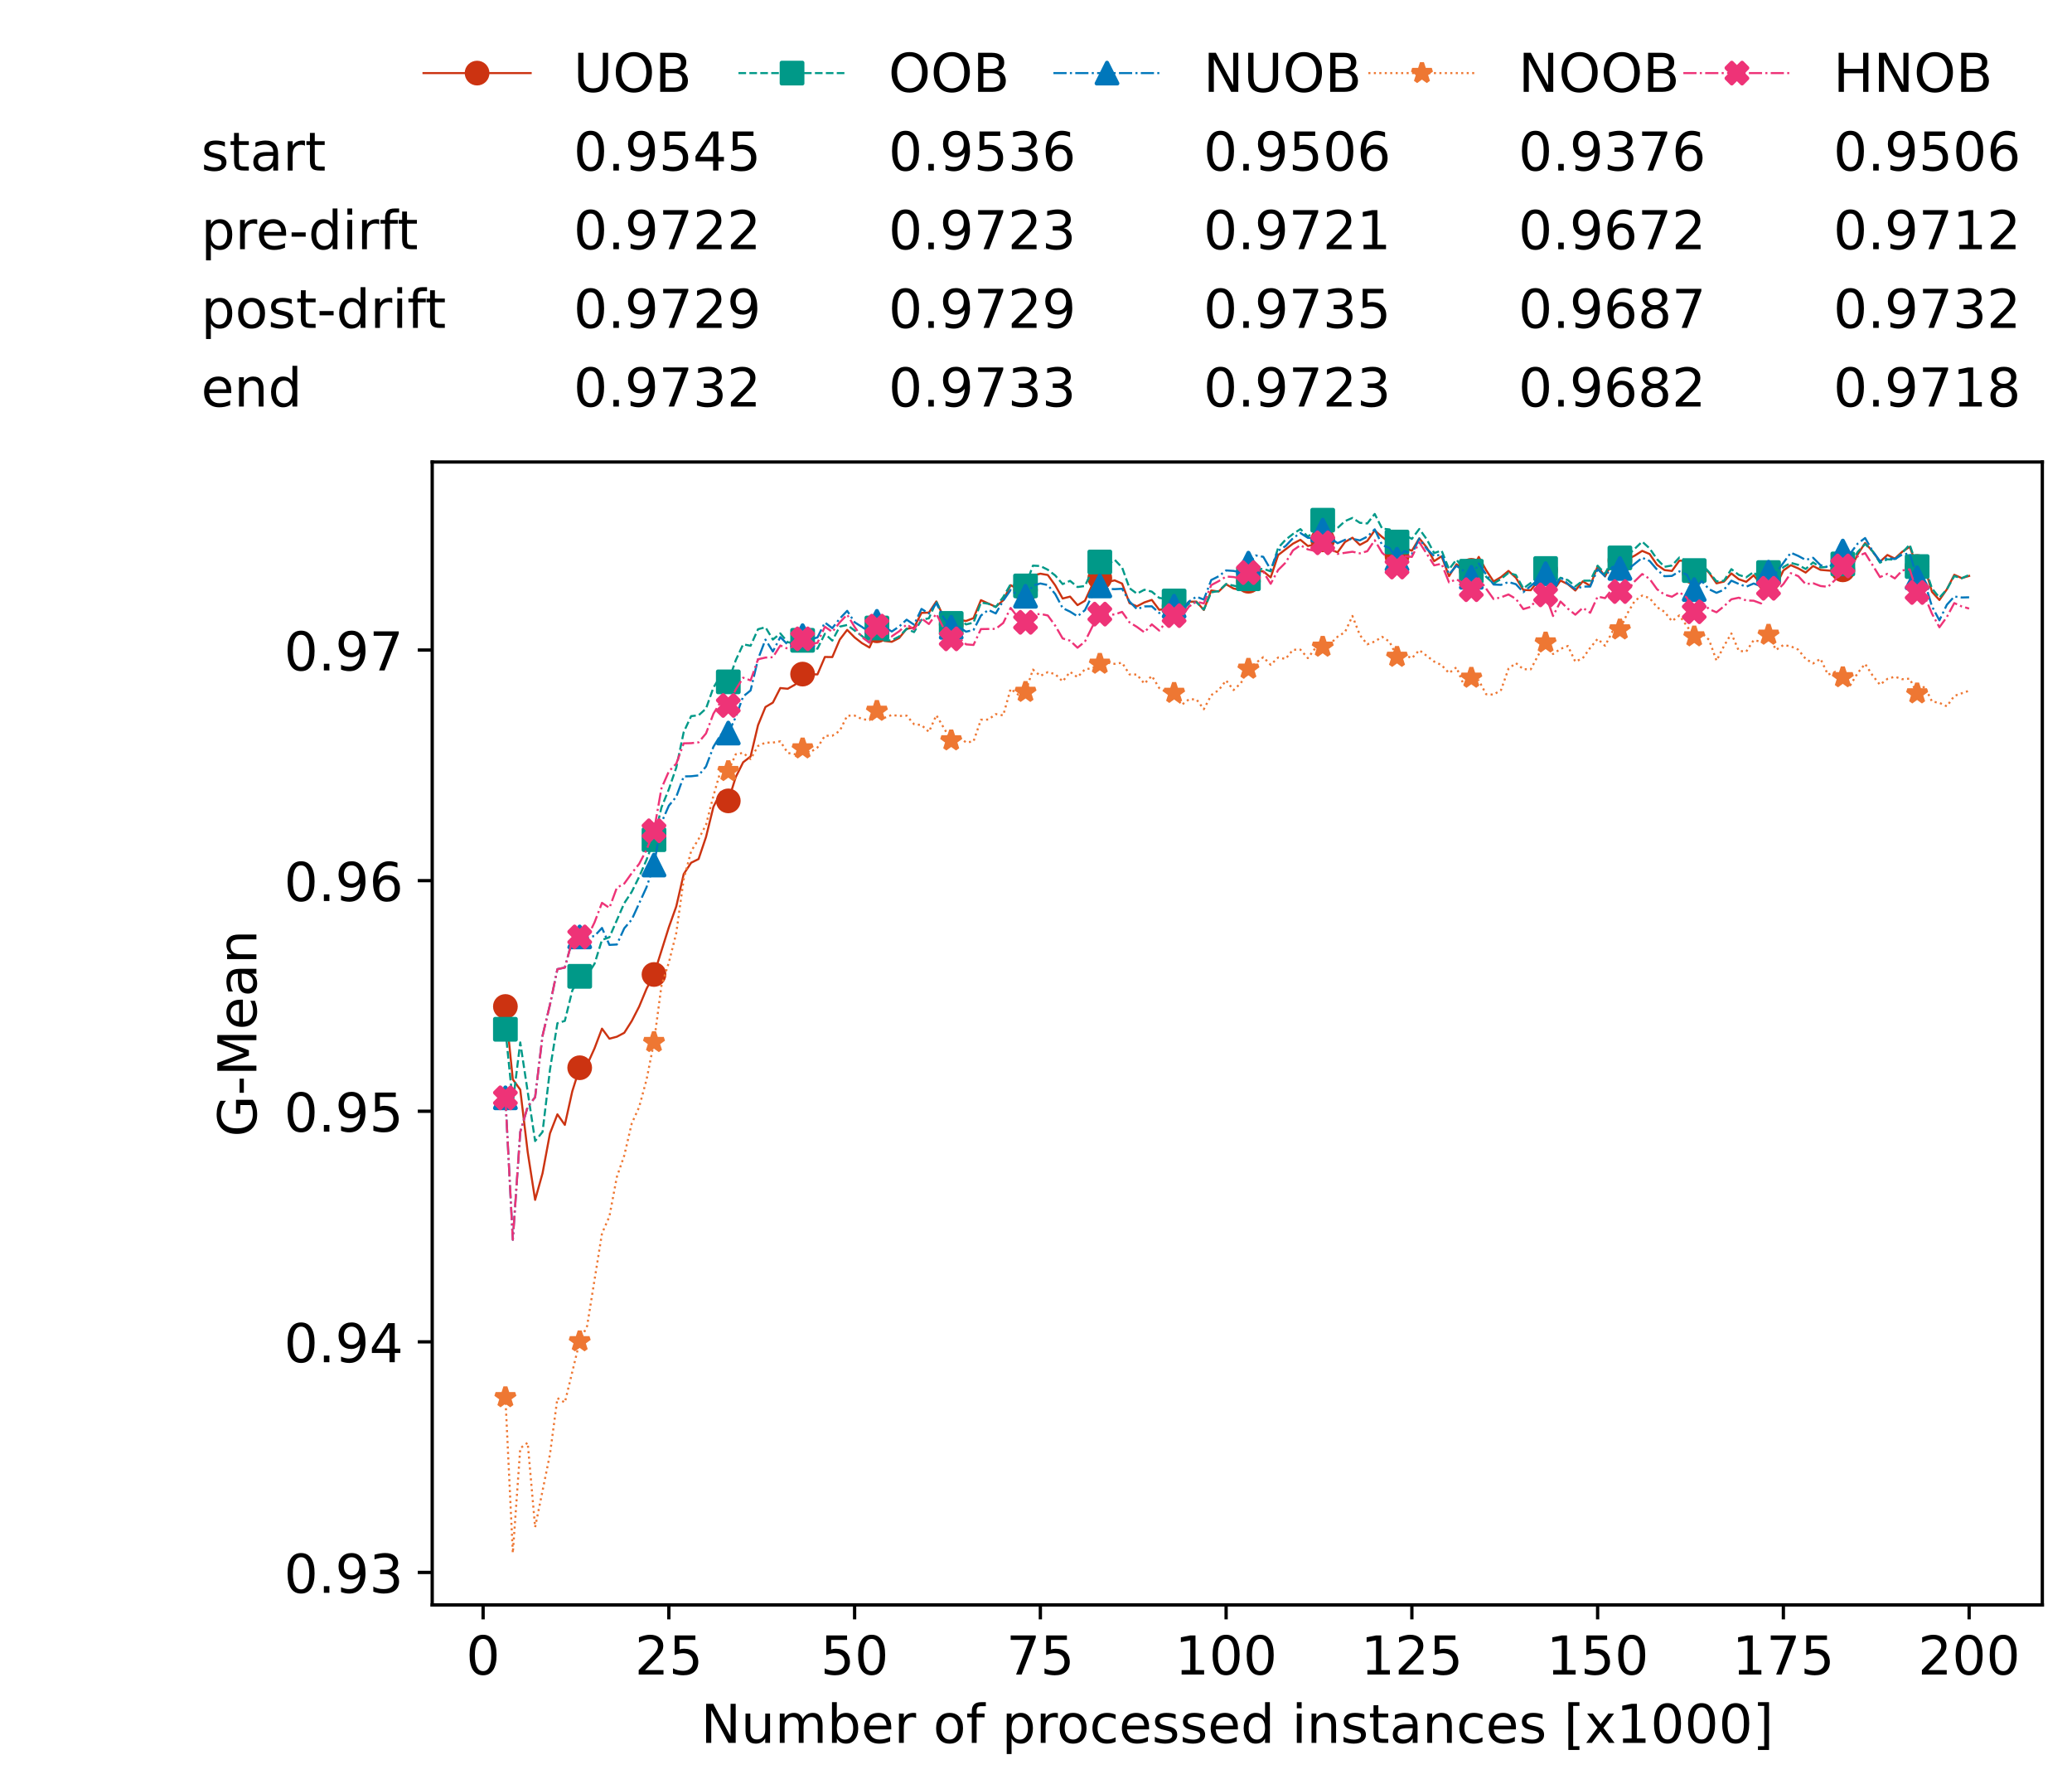 <?xml version="1.0" encoding="utf-8" standalone="no"?>
<!DOCTYPE svg PUBLIC "-//W3C//DTD SVG 1.1//EN"
  "http://www.w3.org/Graphics/SVG/1.1/DTD/svg11.dtd">
<!-- Created with matplotlib (https://matplotlib.org/) -->
<svg height="432.615pt" version="1.1" viewBox="0 0 502.65 432.615" width="502.65pt" xmlns="http://www.w3.org/2000/svg" xmlns:xlink="http://www.w3.org/1999/xlink">
 <defs>
  <style type="text/css">*{stroke-linecap:butt;stroke-linejoin:round;}</style>
 </defs>
 <g id="figure_1">
  <g id="patch_1">
   <path d="M 0 432.615 
L 502.65 432.615 
L 502.65 0 
L 0 0 
z
" style="fill:#ffffff;"/>
  </g>
  <g id="axes_1">
   <g id="patch_2">
    <path d="M 104.85 389.252 
L 495.45 389.252 
L 495.45 112.052 
L 104.85 112.052 
z
" style="fill:#ffffff;"/>
   </g>
   <g id="matplotlib.axis_1">
    <g id="xtick_1">
     <g id="line2d_1">
      <defs>
       <path d="M 0 0 
L 0 3.5 
" id="md3071b035c" style="stroke:#000000;stroke-width:0.8;"/>
      </defs>
      <g>
       <use style="stroke:#000000;stroke-width:0.8;" x="117.197" xlink:href="#md3071b035c" y="389.252"/>
      </g>
     </g>
     <g id="text_1">
      <!-- 0 -->
      <g transform="translate(113.061 406.13)scale(0.13 -0.13)">
       <defs>
        <path d="M 31.781 66.406 
Q 24.172 66.406 20.328 58.906 
Q 16.5 51.422 16.5 36.375 
Q 16.5 21.391 20.328 13.891 
Q 24.172 6.391 31.781 6.391 
Q 39.453 6.391 43.281 13.891 
Q 47.125 21.391 47.125 36.375 
Q 47.125 51.422 43.281 58.906 
Q 39.453 66.406 31.781 66.406 
z
M 31.781 74.219 
Q 44.047 74.219 50.516 64.516 
Q 56.984 54.828 56.984 36.375 
Q 56.984 17.969 50.516 8.266 
Q 44.047 -1.422 31.781 -1.422 
Q 19.531 -1.422 13.062 8.266 
Q 6.594 17.969 6.594 36.375 
Q 6.594 54.828 13.062 64.516 
Q 19.531 74.219 31.781 74.219 
z
" id="DejaVuSans-48"/>
       </defs>
       <use xlink:href="#DejaVuSans-48"/>
      </g>
     </g>
    </g>
    <g id="xtick_2">
     <g id="line2d_2">
      <g>
       <use style="stroke:#000000;stroke-width:0.8;" x="162.259" xlink:href="#md3071b035c" y="389.252"/>
      </g>
     </g>
     <g id="text_2">
      <!-- 25 -->
      <g transform="translate(153.988 406.13)scale(0.13 -0.13)">
       <defs>
        <path d="M 19.188 8.297 
L 53.609 8.297 
L 53.609 0 
L 7.328 0 
L 7.328 8.297 
Q 12.938 14.109 22.625 23.891 
Q 32.328 33.688 34.812 36.531 
Q 39.547 41.844 41.422 45.531 
Q 43.312 49.219 43.312 52.781 
Q 43.312 58.594 39.234 62.25 
Q 35.156 65.922 28.609 65.922 
Q 23.969 65.922 18.812 64.312 
Q 13.672 62.703 7.812 59.422 
L 7.812 69.391 
Q 13.766 71.781 18.938 73 
Q 24.125 74.219 28.422 74.219 
Q 39.75 74.219 46.484 68.547 
Q 53.219 62.891 53.219 53.422 
Q 53.219 48.922 51.531 44.891 
Q 49.859 40.875 45.406 35.406 
Q 44.188 33.984 37.641 27.219 
Q 31.109 20.453 19.188 8.297 
z
" id="DejaVuSans-50"/>
        <path d="M 10.797 72.906 
L 49.516 72.906 
L 49.516 64.594 
L 19.828 64.594 
L 19.828 46.734 
Q 21.969 47.469 24.109 47.828 
Q 26.266 48.188 28.422 48.188 
Q 40.625 48.188 47.75 41.5 
Q 54.891 34.812 54.891 23.391 
Q 54.891 11.625 47.562 5.094 
Q 40.234 -1.422 26.906 -1.422 
Q 22.312 -1.422 17.547 -0.641 
Q 12.797 0.141 7.719 1.703 
L 7.719 11.625 
Q 12.109 9.234 16.797 8.062 
Q 21.484 6.891 26.703 6.891 
Q 35.156 6.891 40.078 11.328 
Q 45.016 15.766 45.016 23.391 
Q 45.016 31 40.078 35.438 
Q 35.156 39.891 26.703 39.891 
Q 22.75 39.891 18.812 39.016 
Q 14.891 38.141 10.797 36.281 
z
" id="DejaVuSans-53"/>
       </defs>
       <use xlink:href="#DejaVuSans-50"/>
       <use x="63.623" xlink:href="#DejaVuSans-53"/>
      </g>
     </g>
    </g>
    <g id="xtick_3">
     <g id="line2d_3">
      <g>
       <use style="stroke:#000000;stroke-width:0.8;" x="207.322" xlink:href="#md3071b035c" y="389.252"/>
      </g>
     </g>
     <g id="text_3">
      <!-- 50 -->
      <g transform="translate(199.05 406.13)scale(0.13 -0.13)">
       <use xlink:href="#DejaVuSans-53"/>
       <use x="63.623" xlink:href="#DejaVuSans-48"/>
      </g>
     </g>
    </g>
    <g id="xtick_4">
     <g id="line2d_4">
      <g>
       <use style="stroke:#000000;stroke-width:0.8;" x="252.384" xlink:href="#md3071b035c" y="389.252"/>
      </g>
     </g>
     <g id="text_4">
      <!-- 75 -->
      <g transform="translate(244.113 406.13)scale(0.13 -0.13)">
       <defs>
        <path d="M 8.203 72.906 
L 55.078 72.906 
L 55.078 68.703 
L 28.609 0 
L 18.312 0 
L 43.219 64.594 
L 8.203 64.594 
z
" id="DejaVuSans-55"/>
       </defs>
       <use xlink:href="#DejaVuSans-55"/>
       <use x="63.623" xlink:href="#DejaVuSans-53"/>
      </g>
     </g>
    </g>
    <g id="xtick_5">
     <g id="line2d_5">
      <g>
       <use style="stroke:#000000;stroke-width:0.8;" x="297.446" xlink:href="#md3071b035c" y="389.252"/>
      </g>
     </g>
     <g id="text_5">
      <!-- 100 -->
      <g transform="translate(285.039 406.13)scale(0.13 -0.13)">
       <defs>
        <path d="M 12.406 8.297 
L 28.516 8.297 
L 28.516 63.922 
L 10.984 60.406 
L 10.984 69.391 
L 28.422 72.906 
L 38.281 72.906 
L 38.281 8.297 
L 54.391 8.297 
L 54.391 0 
L 12.406 0 
z
" id="DejaVuSans-49"/>
       </defs>
       <use xlink:href="#DejaVuSans-49"/>
       <use x="63.623" xlink:href="#DejaVuSans-48"/>
       <use x="127.246" xlink:href="#DejaVuSans-48"/>
      </g>
     </g>
    </g>
    <g id="xtick_6">
     <g id="line2d_6">
      <g>
       <use style="stroke:#000000;stroke-width:0.8;" x="342.509" xlink:href="#md3071b035c" y="389.252"/>
      </g>
     </g>
     <g id="text_6">
      <!-- 125 -->
      <g transform="translate(330.102 406.13)scale(0.13 -0.13)">
       <use xlink:href="#DejaVuSans-49"/>
       <use x="63.623" xlink:href="#DejaVuSans-50"/>
       <use x="127.246" xlink:href="#DejaVuSans-53"/>
      </g>
     </g>
    </g>
    <g id="xtick_7">
     <g id="line2d_7">
      <g>
       <use style="stroke:#000000;stroke-width:0.8;" x="387.571" xlink:href="#md3071b035c" y="389.252"/>
      </g>
     </g>
     <g id="text_7">
      <!-- 150 -->
      <g transform="translate(375.164 406.13)scale(0.13 -0.13)">
       <use xlink:href="#DejaVuSans-49"/>
       <use x="63.623" xlink:href="#DejaVuSans-53"/>
       <use x="127.246" xlink:href="#DejaVuSans-48"/>
      </g>
     </g>
    </g>
    <g id="xtick_8">
     <g id="line2d_8">
      <g>
       <use style="stroke:#000000;stroke-width:0.8;" x="432.633" xlink:href="#md3071b035c" y="389.252"/>
      </g>
     </g>
     <g id="text_8">
      <!-- 175 -->
      <g transform="translate(420.226 406.13)scale(0.13 -0.13)">
       <use xlink:href="#DejaVuSans-49"/>
       <use x="63.623" xlink:href="#DejaVuSans-55"/>
       <use x="127.246" xlink:href="#DejaVuSans-53"/>
      </g>
     </g>
    </g>
    <g id="xtick_9">
     <g id="line2d_9">
      <g>
       <use style="stroke:#000000;stroke-width:0.8;" x="477.695" xlink:href="#md3071b035c" y="389.252"/>
      </g>
     </g>
     <g id="text_9">
      <!-- 200 -->
      <g transform="translate(465.289 406.13)scale(0.13 -0.13)">
       <use xlink:href="#DejaVuSans-50"/>
       <use x="63.623" xlink:href="#DejaVuSans-48"/>
       <use x="127.246" xlink:href="#DejaVuSans-48"/>
      </g>
     </g>
    </g>
    <g id="text_10">
     <!-- Number of processed instances [x1000] -->
     <g transform="translate(170.025 422.711)scale(0.13 -0.13)">
      <defs>
       <path d="M 9.812 72.906 
L 23.094 72.906 
L 55.422 11.922 
L 55.422 72.906 
L 64.984 72.906 
L 64.984 0 
L 51.703 0 
L 19.391 60.984 
L 19.391 0 
L 9.812 0 
z
" id="DejaVuSans-78"/>
       <path d="M 8.5 21.578 
L 8.5 54.688 
L 17.484 54.688 
L 17.484 21.922 
Q 17.484 14.156 20.5 10.266 
Q 23.531 6.391 29.594 6.391 
Q 36.859 6.391 41.078 11.031 
Q 45.312 15.672 45.312 23.688 
L 45.312 54.688 
L 54.297 54.688 
L 54.297 0 
L 45.312 0 
L 45.312 8.406 
Q 42.047 3.422 37.719 1 
Q 33.406 -1.422 27.688 -1.422 
Q 18.266 -1.422 13.375 4.438 
Q 8.5 10.297 8.5 21.578 
z
M 31.109 56 
z
" id="DejaVuSans-117"/>
       <path d="M 52 44.188 
Q 55.375 50.25 60.062 53.125 
Q 64.75 56 71.094 56 
Q 79.641 56 84.281 50.016 
Q 88.922 44.047 88.922 33.016 
L 88.922 0 
L 79.891 0 
L 79.891 32.719 
Q 79.891 40.578 77.094 44.375 
Q 74.312 48.188 68.609 48.188 
Q 61.625 48.188 57.562 43.547 
Q 53.516 38.922 53.516 30.906 
L 53.516 0 
L 44.484 0 
L 44.484 32.719 
Q 44.484 40.625 41.703 44.406 
Q 38.922 48.188 33.109 48.188 
Q 26.219 48.188 22.156 43.531 
Q 18.109 38.875 18.109 30.906 
L 18.109 0 
L 9.078 0 
L 9.078 54.688 
L 18.109 54.688 
L 18.109 46.188 
Q 21.188 51.219 25.484 53.609 
Q 29.781 56 35.688 56 
Q 41.656 56 45.828 52.969 
Q 50 49.953 52 44.188 
z
" id="DejaVuSans-109"/>
       <path d="M 48.688 27.297 
Q 48.688 37.203 44.609 42.844 
Q 40.531 48.484 33.406 48.484 
Q 26.266 48.484 22.188 42.844 
Q 18.109 37.203 18.109 27.297 
Q 18.109 17.391 22.188 11.75 
Q 26.266 6.109 33.406 6.109 
Q 40.531 6.109 44.609 11.75 
Q 48.688 17.391 48.688 27.297 
z
M 18.109 46.391 
Q 20.953 51.266 25.266 53.625 
Q 29.594 56 35.594 56 
Q 45.562 56 51.781 48.094 
Q 58.016 40.188 58.016 27.297 
Q 58.016 14.406 51.781 6.484 
Q 45.562 -1.422 35.594 -1.422 
Q 29.594 -1.422 25.266 0.953 
Q 20.953 3.328 18.109 8.203 
L 18.109 0 
L 9.078 0 
L 9.078 75.984 
L 18.109 75.984 
z
" id="DejaVuSans-98"/>
       <path d="M 56.203 29.594 
L 56.203 25.203 
L 14.891 25.203 
Q 15.484 15.922 20.484 11.062 
Q 25.484 6.203 34.422 6.203 
Q 39.594 6.203 44.453 7.469 
Q 49.312 8.734 54.109 11.281 
L 54.109 2.781 
Q 49.266 0.734 44.188 -0.344 
Q 39.109 -1.422 33.891 -1.422 
Q 20.797 -1.422 13.156 6.188 
Q 5.516 13.812 5.516 26.812 
Q 5.516 40.234 12.766 48.109 
Q 20.016 56 32.328 56 
Q 43.359 56 49.781 48.891 
Q 56.203 41.797 56.203 29.594 
z
M 47.219 32.234 
Q 47.125 39.594 43.094 43.984 
Q 39.062 48.391 32.422 48.391 
Q 24.906 48.391 20.391 44.141 
Q 15.875 39.891 15.188 32.172 
z
" id="DejaVuSans-101"/>
       <path d="M 41.109 46.297 
Q 39.594 47.172 37.812 47.578 
Q 36.031 48 33.891 48 
Q 26.266 48 22.188 43.047 
Q 18.109 38.094 18.109 28.812 
L 18.109 0 
L 9.078 0 
L 9.078 54.688 
L 18.109 54.688 
L 18.109 46.188 
Q 20.953 51.172 25.484 53.578 
Q 30.031 56 36.531 56 
Q 37.453 56 38.578 55.875 
Q 39.703 55.766 41.062 55.516 
z
" id="DejaVuSans-114"/>
       <path id="DejaVuSans-32"/>
       <path d="M 30.609 48.391 
Q 23.391 48.391 19.188 42.75 
Q 14.984 37.109 14.984 27.297 
Q 14.984 17.484 19.156 11.844 
Q 23.344 6.203 30.609 6.203 
Q 37.797 6.203 41.984 11.859 
Q 46.188 17.531 46.188 27.297 
Q 46.188 37.016 41.984 42.703 
Q 37.797 48.391 30.609 48.391 
z
M 30.609 56 
Q 42.328 56 49.016 48.375 
Q 55.719 40.766 55.719 27.297 
Q 55.719 13.875 49.016 6.219 
Q 42.328 -1.422 30.609 -1.422 
Q 18.844 -1.422 12.172 6.219 
Q 5.516 13.875 5.516 27.297 
Q 5.516 40.766 12.172 48.375 
Q 18.844 56 30.609 56 
z
" id="DejaVuSans-111"/>
       <path d="M 37.109 75.984 
L 37.109 68.5 
L 28.516 68.5 
Q 23.688 68.5 21.797 66.547 
Q 19.922 64.594 19.922 59.516 
L 19.922 54.688 
L 34.719 54.688 
L 34.719 47.703 
L 19.922 47.703 
L 19.922 0 
L 10.891 0 
L 10.891 47.703 
L 2.297 47.703 
L 2.297 54.688 
L 10.891 54.688 
L 10.891 58.5 
Q 10.891 67.625 15.141 71.797 
Q 19.391 75.984 28.609 75.984 
z
" id="DejaVuSans-102"/>
       <path d="M 18.109 8.203 
L 18.109 -20.797 
L 9.078 -20.797 
L 9.078 54.688 
L 18.109 54.688 
L 18.109 46.391 
Q 20.953 51.266 25.266 53.625 
Q 29.594 56 35.594 56 
Q 45.562 56 51.781 48.094 
Q 58.016 40.188 58.016 27.297 
Q 58.016 14.406 51.781 6.484 
Q 45.562 -1.422 35.594 -1.422 
Q 29.594 -1.422 25.266 0.953 
Q 20.953 3.328 18.109 8.203 
z
M 48.688 27.297 
Q 48.688 37.203 44.609 42.844 
Q 40.531 48.484 33.406 48.484 
Q 26.266 48.484 22.188 42.844 
Q 18.109 37.203 18.109 27.297 
Q 18.109 17.391 22.188 11.75 
Q 26.266 6.109 33.406 6.109 
Q 40.531 6.109 44.609 11.75 
Q 48.688 17.391 48.688 27.297 
z
" id="DejaVuSans-112"/>
       <path d="M 48.781 52.594 
L 48.781 44.188 
Q 44.969 46.297 41.141 47.344 
Q 37.312 48.391 33.406 48.391 
Q 24.656 48.391 19.812 42.844 
Q 14.984 37.312 14.984 27.297 
Q 14.984 17.281 19.812 11.734 
Q 24.656 6.203 33.406 6.203 
Q 37.312 6.203 41.141 7.25 
Q 44.969 8.297 48.781 10.406 
L 48.781 2.094 
Q 45.016 0.344 40.984 -0.531 
Q 36.969 -1.422 32.422 -1.422 
Q 20.062 -1.422 12.781 6.344 
Q 5.516 14.109 5.516 27.297 
Q 5.516 40.672 12.859 48.328 
Q 20.219 56 33.016 56 
Q 37.156 56 41.109 55.141 
Q 45.062 54.297 48.781 52.594 
z
" id="DejaVuSans-99"/>
       <path d="M 44.281 53.078 
L 44.281 44.578 
Q 40.484 46.531 36.375 47.5 
Q 32.281 48.484 27.875 48.484 
Q 21.188 48.484 17.844 46.438 
Q 14.5 44.391 14.5 40.281 
Q 14.5 37.156 16.891 35.375 
Q 19.281 33.594 26.516 31.984 
L 29.594 31.297 
Q 39.156 29.25 43.188 25.516 
Q 47.219 21.781 47.219 15.094 
Q 47.219 7.469 41.188 3.016 
Q 35.156 -1.422 24.609 -1.422 
Q 20.219 -1.422 15.453 -0.562 
Q 10.688 0.297 5.422 2 
L 5.422 11.281 
Q 10.406 8.688 15.234 7.391 
Q 20.062 6.109 24.812 6.109 
Q 31.156 6.109 34.562 8.281 
Q 37.984 10.453 37.984 14.406 
Q 37.984 18.062 35.516 20.016 
Q 33.062 21.969 24.703 23.781 
L 21.578 24.516 
Q 13.234 26.266 9.516 29.906 
Q 5.812 33.547 5.812 39.891 
Q 5.812 47.609 11.281 51.797 
Q 16.75 56 26.812 56 
Q 31.781 56 36.172 55.266 
Q 40.578 54.547 44.281 53.078 
z
" id="DejaVuSans-115"/>
       <path d="M 45.406 46.391 
L 45.406 75.984 
L 54.391 75.984 
L 54.391 0 
L 45.406 0 
L 45.406 8.203 
Q 42.578 3.328 38.25 0.953 
Q 33.938 -1.422 27.875 -1.422 
Q 17.969 -1.422 11.734 6.484 
Q 5.516 14.406 5.516 27.297 
Q 5.516 40.188 11.734 48.094 
Q 17.969 56 27.875 56 
Q 33.938 56 38.25 53.625 
Q 42.578 51.266 45.406 46.391 
z
M 14.797 27.297 
Q 14.797 17.391 18.875 11.75 
Q 22.953 6.109 30.078 6.109 
Q 37.203 6.109 41.297 11.75 
Q 45.406 17.391 45.406 27.297 
Q 45.406 37.203 41.297 42.844 
Q 37.203 48.484 30.078 48.484 
Q 22.953 48.484 18.875 42.844 
Q 14.797 37.203 14.797 27.297 
z
" id="DejaVuSans-100"/>
       <path d="M 9.422 54.688 
L 18.406 54.688 
L 18.406 0 
L 9.422 0 
z
M 9.422 75.984 
L 18.406 75.984 
L 18.406 64.594 
L 9.422 64.594 
z
" id="DejaVuSans-105"/>
       <path d="M 54.891 33.016 
L 54.891 0 
L 45.906 0 
L 45.906 32.719 
Q 45.906 40.484 42.875 44.328 
Q 39.844 48.188 33.797 48.188 
Q 26.516 48.188 22.312 43.547 
Q 18.109 38.922 18.109 30.906 
L 18.109 0 
L 9.078 0 
L 9.078 54.688 
L 18.109 54.688 
L 18.109 46.188 
Q 21.344 51.125 25.703 53.562 
Q 30.078 56 35.797 56 
Q 45.219 56 50.047 50.172 
Q 54.891 44.344 54.891 33.016 
z
" id="DejaVuSans-110"/>
       <path d="M 18.312 70.219 
L 18.312 54.688 
L 36.812 54.688 
L 36.812 47.703 
L 18.312 47.703 
L 18.312 18.016 
Q 18.312 11.328 20.141 9.422 
Q 21.969 7.516 27.594 7.516 
L 36.812 7.516 
L 36.812 0 
L 27.594 0 
Q 17.188 0 13.234 3.875 
Q 9.281 7.766 9.281 18.016 
L 9.281 47.703 
L 2.688 47.703 
L 2.688 54.688 
L 9.281 54.688 
L 9.281 70.219 
z
" id="DejaVuSans-116"/>
       <path d="M 34.281 27.484 
Q 23.391 27.484 19.188 25 
Q 14.984 22.516 14.984 16.5 
Q 14.984 11.719 18.141 8.906 
Q 21.297 6.109 26.703 6.109 
Q 34.188 6.109 38.703 11.406 
Q 43.219 16.703 43.219 25.484 
L 43.219 27.484 
z
M 52.203 31.203 
L 52.203 0 
L 43.219 0 
L 43.219 8.297 
Q 40.141 3.328 35.547 0.953 
Q 30.953 -1.422 24.312 -1.422 
Q 15.922 -1.422 10.953 3.297 
Q 6 8.016 6 15.922 
Q 6 25.141 12.172 29.828 
Q 18.359 34.516 30.609 34.516 
L 43.219 34.516 
L 43.219 35.406 
Q 43.219 41.609 39.141 45 
Q 35.062 48.391 27.688 48.391 
Q 23 48.391 18.547 47.266 
Q 14.109 46.141 10.016 43.891 
L 10.016 52.203 
Q 14.938 54.109 19.578 55.047 
Q 24.219 56 28.609 56 
Q 40.484 56 46.344 49.844 
Q 52.203 43.703 52.203 31.203 
z
" id="DejaVuSans-97"/>
       <path d="M 8.594 75.984 
L 29.297 75.984 
L 29.297 69 
L 17.578 69 
L 17.578 -6.203 
L 29.297 -6.203 
L 29.297 -13.188 
L 8.594 -13.188 
z
" id="DejaVuSans-91"/>
       <path d="M 54.891 54.688 
L 35.109 28.078 
L 55.906 0 
L 45.312 0 
L 29.391 21.484 
L 13.484 0 
L 2.875 0 
L 24.125 28.609 
L 4.688 54.688 
L 15.281 54.688 
L 29.781 35.203 
L 44.281 54.688 
z
" id="DejaVuSans-120"/>
       <path d="M 30.422 75.984 
L 30.422 -13.188 
L 9.719 -13.188 
L 9.719 -6.203 
L 21.391 -6.203 
L 21.391 69 
L 9.719 69 
L 9.719 75.984 
z
" id="DejaVuSans-93"/>
      </defs>
      <use xlink:href="#DejaVuSans-78"/>
      <use x="74.805" xlink:href="#DejaVuSans-117"/>
      <use x="138.184" xlink:href="#DejaVuSans-109"/>
      <use x="235.596" xlink:href="#DejaVuSans-98"/>
      <use x="299.072" xlink:href="#DejaVuSans-101"/>
      <use x="360.596" xlink:href="#DejaVuSans-114"/>
      <use x="401.709" xlink:href="#DejaVuSans-32"/>
      <use x="433.496" xlink:href="#DejaVuSans-111"/>
      <use x="494.678" xlink:href="#DejaVuSans-102"/>
      <use x="529.883" xlink:href="#DejaVuSans-32"/>
      <use x="561.67" xlink:href="#DejaVuSans-112"/>
      <use x="625.146" xlink:href="#DejaVuSans-114"/>
      <use x="664.01" xlink:href="#DejaVuSans-111"/>
      <use x="725.191" xlink:href="#DejaVuSans-99"/>
      <use x="780.172" xlink:href="#DejaVuSans-101"/>
      <use x="841.695" xlink:href="#DejaVuSans-115"/>
      <use x="893.795" xlink:href="#DejaVuSans-115"/>
      <use x="945.895" xlink:href="#DejaVuSans-101"/>
      <use x="1007.418" xlink:href="#DejaVuSans-100"/>
      <use x="1070.895" xlink:href="#DejaVuSans-32"/>
      <use x="1102.682" xlink:href="#DejaVuSans-105"/>
      <use x="1130.465" xlink:href="#DejaVuSans-110"/>
      <use x="1193.844" xlink:href="#DejaVuSans-115"/>
      <use x="1245.943" xlink:href="#DejaVuSans-116"/>
      <use x="1285.152" xlink:href="#DejaVuSans-97"/>
      <use x="1346.432" xlink:href="#DejaVuSans-110"/>
      <use x="1409.811" xlink:href="#DejaVuSans-99"/>
      <use x="1464.791" xlink:href="#DejaVuSans-101"/>
      <use x="1526.314" xlink:href="#DejaVuSans-115"/>
      <use x="1578.414" xlink:href="#DejaVuSans-32"/>
      <use x="1610.201" xlink:href="#DejaVuSans-91"/>
      <use x="1649.215" xlink:href="#DejaVuSans-120"/>
      <use x="1708.395" xlink:href="#DejaVuSans-49"/>
      <use x="1772.018" xlink:href="#DejaVuSans-48"/>
      <use x="1835.641" xlink:href="#DejaVuSans-48"/>
      <use x="1899.264" xlink:href="#DejaVuSans-48"/>
      <use x="1962.887" xlink:href="#DejaVuSans-93"/>
     </g>
    </g>
   </g>
   <g id="matplotlib.axis_2">
    <g id="ytick_1">
     <g id="line2d_10">
      <defs>
       <path d="M 0 0 
L -3.5 0 
" id="m9599550128" style="stroke:#000000;stroke-width:0.8;"/>
      </defs>
      <g>
       <use style="stroke:#000000;stroke-width:0.8;" x="104.85" xlink:href="#m9599550128" y="381.372"/>
      </g>
     </g>
     <g id="text_11">
      <!-- 0.93 -->
      <g transform="translate(68.905 386.311)scale(0.13 -0.13)">
       <defs>
        <path d="M 10.688 12.406 
L 21 12.406 
L 21 0 
L 10.688 0 
z
" id="DejaVuSans-46"/>
        <path d="M 10.984 1.516 
L 10.984 10.5 
Q 14.703 8.734 18.5 7.812 
Q 22.312 6.891 25.984 6.891 
Q 35.75 6.891 40.891 13.453 
Q 46.047 20.016 46.781 33.406 
Q 43.953 29.203 39.594 26.953 
Q 35.25 24.703 29.984 24.703 
Q 19.047 24.703 12.672 31.312 
Q 6.297 37.938 6.297 49.422 
Q 6.297 60.641 12.938 67.422 
Q 19.578 74.219 30.609 74.219 
Q 43.266 74.219 49.922 64.516 
Q 56.594 54.828 56.594 36.375 
Q 56.594 19.141 48.406 8.859 
Q 40.234 -1.422 26.422 -1.422 
Q 22.703 -1.422 18.891 -0.688 
Q 15.094 0.047 10.984 1.516 
z
M 30.609 32.422 
Q 37.25 32.422 41.125 36.953 
Q 45.016 41.5 45.016 49.422 
Q 45.016 57.281 41.125 61.844 
Q 37.25 66.406 30.609 66.406 
Q 23.969 66.406 20.094 61.844 
Q 16.219 57.281 16.219 49.422 
Q 16.219 41.5 20.094 36.953 
Q 23.969 32.422 30.609 32.422 
z
" id="DejaVuSans-57"/>
        <path d="M 40.578 39.312 
Q 47.656 37.797 51.625 33 
Q 55.609 28.219 55.609 21.188 
Q 55.609 10.406 48.188 4.484 
Q 40.766 -1.422 27.094 -1.422 
Q 22.516 -1.422 17.656 -0.516 
Q 12.797 0.391 7.625 2.203 
L 7.625 11.719 
Q 11.719 9.328 16.594 8.109 
Q 21.484 6.891 26.812 6.891 
Q 36.078 6.891 40.938 10.547 
Q 45.797 14.203 45.797 21.188 
Q 45.797 27.641 41.281 31.266 
Q 36.766 34.906 28.719 34.906 
L 20.219 34.906 
L 20.219 43.016 
L 29.109 43.016 
Q 36.375 43.016 40.234 45.922 
Q 44.094 48.828 44.094 54.297 
Q 44.094 59.906 40.109 62.906 
Q 36.141 65.922 28.719 65.922 
Q 24.656 65.922 20.016 65.031 
Q 15.375 64.156 9.812 62.312 
L 9.812 71.094 
Q 15.438 72.656 20.344 73.438 
Q 25.25 74.219 29.594 74.219 
Q 40.828 74.219 47.359 69.109 
Q 53.906 64.016 53.906 55.328 
Q 53.906 49.266 50.438 45.094 
Q 46.969 40.922 40.578 39.312 
z
" id="DejaVuSans-51"/>
       </defs>
       <use xlink:href="#DejaVuSans-48"/>
       <use x="63.623" xlink:href="#DejaVuSans-46"/>
       <use x="95.41" xlink:href="#DejaVuSans-57"/>
       <use x="159.033" xlink:href="#DejaVuSans-51"/>
      </g>
     </g>
    </g>
    <g id="ytick_2">
     <g id="line2d_11">
      <g>
       <use style="stroke:#000000;stroke-width:0.8;" x="104.85" xlink:href="#m9599550128" y="325.444"/>
      </g>
     </g>
     <g id="text_12">
      <!-- 0.94 -->
      <g transform="translate(68.905 330.383)scale(0.13 -0.13)">
       <defs>
        <path d="M 37.797 64.312 
L 12.891 25.391 
L 37.797 25.391 
z
M 35.203 72.906 
L 47.609 72.906 
L 47.609 25.391 
L 58.016 25.391 
L 58.016 17.188 
L 47.609 17.188 
L 47.609 0 
L 37.797 0 
L 37.797 17.188 
L 4.891 17.188 
L 4.891 26.703 
z
" id="DejaVuSans-52"/>
       </defs>
       <use xlink:href="#DejaVuSans-48"/>
       <use x="63.623" xlink:href="#DejaVuSans-46"/>
       <use x="95.41" xlink:href="#DejaVuSans-57"/>
       <use x="159.033" xlink:href="#DejaVuSans-52"/>
      </g>
     </g>
    </g>
    <g id="ytick_3">
     <g id="line2d_12">
      <g>
       <use style="stroke:#000000;stroke-width:0.8;" x="104.85" xlink:href="#m9599550128" y="269.516"/>
      </g>
     </g>
     <g id="text_13">
      <!-- 0.95 -->
      <g transform="translate(68.905 274.455)scale(0.13 -0.13)">
       <use xlink:href="#DejaVuSans-48"/>
       <use x="63.623" xlink:href="#DejaVuSans-46"/>
       <use x="95.41" xlink:href="#DejaVuSans-57"/>
       <use x="159.033" xlink:href="#DejaVuSans-53"/>
      </g>
     </g>
    </g>
    <g id="ytick_4">
     <g id="line2d_13">
      <g>
       <use style="stroke:#000000;stroke-width:0.8;" x="104.85" xlink:href="#m9599550128" y="213.588"/>
      </g>
     </g>
     <g id="text_14">
      <!-- 0.96 -->
      <g transform="translate(68.905 218.527)scale(0.13 -0.13)">
       <defs>
        <path d="M 33.016 40.375 
Q 26.375 40.375 22.484 35.828 
Q 18.609 31.297 18.609 23.391 
Q 18.609 15.531 22.484 10.953 
Q 26.375 6.391 33.016 6.391 
Q 39.656 6.391 43.531 10.953 
Q 47.406 15.531 47.406 23.391 
Q 47.406 31.297 43.531 35.828 
Q 39.656 40.375 33.016 40.375 
z
M 52.594 71.297 
L 52.594 62.312 
Q 48.875 64.062 45.094 64.984 
Q 41.312 65.922 37.594 65.922 
Q 27.828 65.922 22.672 59.328 
Q 17.531 52.734 16.797 39.406 
Q 19.672 43.656 24.016 45.922 
Q 28.375 48.188 33.594 48.188 
Q 44.578 48.188 50.953 41.516 
Q 57.328 34.859 57.328 23.391 
Q 57.328 12.156 50.688 5.359 
Q 44.047 -1.422 33.016 -1.422 
Q 20.359 -1.422 13.672 8.266 
Q 6.984 17.969 6.984 36.375 
Q 6.984 53.656 15.188 63.938 
Q 23.391 74.219 37.203 74.219 
Q 40.922 74.219 44.703 73.484 
Q 48.484 72.75 52.594 71.297 
z
" id="DejaVuSans-54"/>
       </defs>
       <use xlink:href="#DejaVuSans-48"/>
       <use x="63.623" xlink:href="#DejaVuSans-46"/>
       <use x="95.41" xlink:href="#DejaVuSans-57"/>
       <use x="159.033" xlink:href="#DejaVuSans-54"/>
      </g>
     </g>
    </g>
    <g id="ytick_5">
     <g id="line2d_14">
      <g>
       <use style="stroke:#000000;stroke-width:0.8;" x="104.85" xlink:href="#m9599550128" y="157.66"/>
      </g>
     </g>
     <g id="text_15">
      <!-- 0.97 -->
      <g transform="translate(68.905 162.599)scale(0.13 -0.13)">
       <use xlink:href="#DejaVuSans-48"/>
       <use x="63.623" xlink:href="#DejaVuSans-46"/>
       <use x="95.41" xlink:href="#DejaVuSans-57"/>
       <use x="159.033" xlink:href="#DejaVuSans-55"/>
      </g>
     </g>
    </g>
    <g id="text_16">
     <!-- G-Mean -->
     <g transform="translate(62.201 275.744)rotate(-90)scale(0.13 -0.13)">
      <defs>
       <path d="M 59.516 10.406 
L 59.516 29.984 
L 43.406 29.984 
L 43.406 38.094 
L 69.281 38.094 
L 69.281 6.781 
Q 63.578 2.734 56.688 0.656 
Q 49.812 -1.422 42 -1.422 
Q 24.906 -1.422 15.25 8.562 
Q 5.609 18.562 5.609 36.375 
Q 5.609 54.25 15.25 64.234 
Q 24.906 74.219 42 74.219 
Q 49.125 74.219 55.547 72.453 
Q 61.969 70.703 67.391 67.281 
L 67.391 56.781 
Q 61.922 61.422 55.766 63.766 
Q 49.609 66.109 42.828 66.109 
Q 29.438 66.109 22.719 58.641 
Q 16.016 51.172 16.016 36.375 
Q 16.016 21.625 22.719 14.156 
Q 29.438 6.688 42.828 6.688 
Q 48.047 6.688 52.141 7.594 
Q 56.25 8.5 59.516 10.406 
z
" id="DejaVuSans-71"/>
       <path d="M 4.891 31.391 
L 31.203 31.391 
L 31.203 23.391 
L 4.891 23.391 
z
" id="DejaVuSans-45"/>
       <path d="M 9.812 72.906 
L 24.516 72.906 
L 43.109 23.297 
L 61.812 72.906 
L 76.516 72.906 
L 76.516 0 
L 66.891 0 
L 66.891 64.016 
L 48.094 14.016 
L 38.188 14.016 
L 19.391 64.016 
L 19.391 0 
L 9.812 0 
z
" id="DejaVuSans-77"/>
      </defs>
      <use xlink:href="#DejaVuSans-71"/>
      <use x="77.49" xlink:href="#DejaVuSans-45"/>
      <use x="113.574" xlink:href="#DejaVuSans-77"/>
      <use x="199.854" xlink:href="#DejaVuSans-101"/>
      <use x="261.377" xlink:href="#DejaVuSans-97"/>
      <use x="322.656" xlink:href="#DejaVuSans-110"/>
     </g>
    </g>
   </g>
   <g id="line2d_15"/>
   <g id="line2d_16"/>
   <g id="line2d_17"/>
   <g id="line2d_18"/>
   <g id="line2d_19"/>
   <g id="line2d_20">
    <path clip-path="url(#p37ad6337fe)" d="M 122.605 244.107 
L 124.407 261.792 
L 126.21 264.284 
L 128.012 279.402 
L 129.815 291.01 
L 131.617 284.554 
L 133.419 274.88 
L 135.222 270.261 
L 137.024 272.822 
L 138.827 264.691 
L 140.629 258.966 
L 142.432 258.248 
L 144.234 254.242 
L 146.037 249.479 
L 147.839 251.92 
L 149.642 251.442 
L 151.444 250.492 
L 153.247 247.644 
L 155.049 244.145 
L 156.852 239.802 
L 158.654 236.347 
L 162.259 224.885 
L 164.062 219.826 
L 165.864 211.984 
L 167.667 209.242 
L 169.469 208.345 
L 171.272 203 
L 173.074 195.671 
L 174.877 192.123 
L 176.679 194.241 
L 178.482 188.474 
L 180.284 184.873 
L 182.087 183.481 
L 183.889 175.887 
L 185.692 171.474 
L 187.494 170.401 
L 189.297 166.876 
L 191.099 167.047 
L 192.902 166.03 
L 194.704 163.491 
L 198.309 163.566 
L 200.112 159.338 
L 201.914 159.364 
L 203.717 155.131 
L 205.519 152.766 
L 207.322 154.593 
L 209.124 155.996 
L 210.927 157.041 
L 212.729 152.992 
L 214.532 155.449 
L 216.334 155.662 
L 218.137 154.729 
L 219.939 152.515 
L 221.742 152.21 
L 223.544 148.646 
L 225.347 148.574 
L 227.149 145.868 
L 228.952 149.7 
L 230.754 151.451 
L 232.557 150.31 
L 234.359 150.605 
L 236.162 149.927 
L 237.964 145.555 
L 241.569 147.178 
L 243.372 145.587 
L 245.174 141.922 
L 246.976 142.908 
L 248.779 143.107 
L 250.581 139.587 
L 252.384 139.14 
L 254.186 139.456 
L 255.989 141.967 
L 257.791 145.161 
L 259.594 144.697 
L 261.396 146.765 
L 263.199 145.706 
L 265.001 141.791 
L 266.804 140.204 
L 268.606 141.182 
L 270.409 140.757 
L 272.211 141.539 
L 274.014 146.285 
L 275.816 147.047 
L 277.619 146.103 
L 279.421 145.496 
L 281.224 147.91 
L 283.026 147.6 
L 284.829 146.983 
L 286.631 147.9 
L 288.434 145.942 
L 290.236 145.904 
L 292.039 147.942 
L 293.841 143.21 
L 295.644 143.459 
L 297.446 141.716 
L 299.249 142.737 
L 301.051 143.086 
L 302.854 140.976 
L 304.656 138.552 
L 306.459 138.568 
L 308.261 140.038 
L 310.064 134.623 
L 313.669 131.851 
L 315.471 130.916 
L 317.274 132.419 
L 319.076 132.069 
L 320.879 130.931 
L 322.681 133.249 
L 324.484 133.956 
L 326.286 131.454 
L 328.089 130.413 
L 329.891 132.161 
L 331.694 131.189 
L 333.496 128.638 
L 335.299 130.243 
L 337.101 131.551 
L 338.904 134.878 
L 340.706 132.892 
L 342.509 133.576 
L 344.311 130.561 
L 346.114 132.777 
L 347.916 136.098 
L 349.719 134.915 
L 351.521 139.736 
L 353.324 136.843 
L 355.126 138.032 
L 356.928 138.322 
L 358.731 135.069 
L 360.533 138.312 
L 362.336 141.034 
L 364.138 139.959 
L 365.941 138.469 
L 367.743 140.118 
L 369.546 143.078 
L 371.348 143.15 
L 373.151 140.846 
L 374.953 138.246 
L 376.756 143.325 
L 378.558 140.808 
L 380.361 141.697 
L 382.163 143.219 
L 383.966 140.996 
L 385.768 142.076 
L 387.571 137.341 
L 389.373 139.807 
L 391.176 136.337 
L 392.978 135.925 
L 394.781 135.682 
L 396.583 134.753 
L 398.386 133.605 
L 400.188 134.371 
L 401.991 136.987 
L 403.793 138.263 
L 405.596 138.477 
L 407.398 135.972 
L 409.201 136.048 
L 411.003 138.867 
L 412.806 137.057 
L 414.608 138.926 
L 416.411 141.485 
L 418.213 141.056 
L 420.016 139.074 
L 421.818 140.487 
L 423.621 141.112 
L 425.423 139.548 
L 427.226 141.686 
L 429.028 140.545 
L 430.831 142.149 
L 432.633 138.365 
L 434.436 137.079 
L 436.238 137.851 
L 438.041 138.872 
L 439.843 137.278 
L 441.646 138.217 
L 445.251 138.514 
L 447.053 138.207 
L 448.856 138.225 
L 450.658 134.46 
L 452.461 131.695 
L 454.263 133.704 
L 456.066 136.24 
L 457.868 134.599 
L 459.671 135.476 
L 461.473 133.815 
L 463.276 132.632 
L 465.078 137.398 
L 466.881 137.533 
L 468.683 143.545 
L 470.485 145.519 
L 472.288 142.934 
L 474.09 139.408 
L 475.893 140.211 
L 477.695 139.682 
L 477.695 139.682 
" style="fill:none;stroke:#cc3311;stroke-linecap:square;stroke-width:0.5;"/>
    <defs>
     <path d="M 0 2.5 
C 0.663 2.5 1.299 2.237 1.768 1.768 
C 2.237 1.299 2.5 0.663 2.5 0 
C 2.5 -0.663 2.237 -1.299 1.768 -1.768 
C 1.299 -2.237 0.663 -2.5 0 -2.5 
C -0.663 -2.5 -1.299 -2.237 -1.768 -1.768 
C -2.237 -1.299 -2.5 -0.663 -2.5 0 
C -2.5 0.663 -2.237 1.299 -1.768 1.768 
C -1.299 2.237 -0.663 2.5 0 2.5 
z
" id="m339b2cff4f" style="stroke:#cc3311;"/>
    </defs>
    <g clip-path="url(#p37ad6337fe)">
     <use style="fill:#cc3311;stroke:#cc3311;" x="122.605" xlink:href="#m339b2cff4f" y="244.107"/>
     <use style="fill:#cc3311;stroke:#cc3311;" x="140.629" xlink:href="#m339b2cff4f" y="258.966"/>
     <use style="fill:#cc3311;stroke:#cc3311;" x="158.654" xlink:href="#m339b2cff4f" y="236.347"/>
     <use style="fill:#cc3311;stroke:#cc3311;" x="176.679" xlink:href="#m339b2cff4f" y="194.241"/>
     <use style="fill:#cc3311;stroke:#cc3311;" x="194.704" xlink:href="#m339b2cff4f" y="163.491"/>
     <use style="fill:#cc3311;stroke:#cc3311;" x="212.729" xlink:href="#m339b2cff4f" y="152.992"/>
     <use style="fill:#cc3311;stroke:#cc3311;" x="230.754" xlink:href="#m339b2cff4f" y="151.451"/>
     <use style="fill:#cc3311;stroke:#cc3311;" x="248.779" xlink:href="#m339b2cff4f" y="143.107"/>
     <use style="fill:#cc3311;stroke:#cc3311;" x="266.804" xlink:href="#m339b2cff4f" y="140.204"/>
     <use style="fill:#cc3311;stroke:#cc3311;" x="284.829" xlink:href="#m339b2cff4f" y="146.983"/>
     <use style="fill:#cc3311;stroke:#cc3311;" x="302.854" xlink:href="#m339b2cff4f" y="140.976"/>
     <use style="fill:#cc3311;stroke:#cc3311;" x="320.879" xlink:href="#m339b2cff4f" y="130.931"/>
     <use style="fill:#cc3311;stroke:#cc3311;" x="338.904" xlink:href="#m339b2cff4f" y="134.878"/>
     <use style="fill:#cc3311;stroke:#cc3311;" x="356.928" xlink:href="#m339b2cff4f" y="138.322"/>
     <use style="fill:#cc3311;stroke:#cc3311;" x="374.953" xlink:href="#m339b2cff4f" y="138.246"/>
     <use style="fill:#cc3311;stroke:#cc3311;" x="392.978" xlink:href="#m339b2cff4f" y="135.925"/>
     <use style="fill:#cc3311;stroke:#cc3311;" x="411.003" xlink:href="#m339b2cff4f" y="138.867"/>
     <use style="fill:#cc3311;stroke:#cc3311;" x="429.028" xlink:href="#m339b2cff4f" y="140.545"/>
     <use style="fill:#cc3311;stroke:#cc3311;" x="447.053" xlink:href="#m339b2cff4f" y="138.207"/>
     <use style="fill:#cc3311;stroke:#cc3311;" x="465.078" xlink:href="#m339b2cff4f" y="137.398"/>
    </g>
   </g>
   <g id="line2d_21"/>
   <g id="line2d_22"/>
   <g id="line2d_23"/>
   <g id="line2d_24"/>
   <g id="line2d_25">
    <path clip-path="url(#p37ad6337fe)" d="M 122.605 249.636 
L 124.407 267.468 
L 126.21 252.819 
L 129.815 276.744 
L 131.617 274.533 
L 133.419 259.44 
L 135.222 248.166 
L 137.024 247.602 
L 138.827 240.259 
L 140.629 236.793 
L 142.432 236.549 
L 144.234 233.74 
L 146.037 227.953 
L 147.839 227.315 
L 151.444 219.051 
L 153.247 216.313 
L 155.049 212.672 
L 156.852 208.504 
L 158.654 203.653 
L 160.457 195.866 
L 162.259 191.404 
L 164.062 186.156 
L 165.864 177.551 
L 167.667 173.686 
L 169.469 173.491 
L 171.272 171.851 
L 173.074 166.763 
L 174.877 163.812 
L 176.679 165.37 
L 178.482 160.146 
L 180.284 156.267 
L 182.087 156.617 
L 183.889 152.611 
L 185.692 152.127 
L 187.494 155.124 
L 189.297 153.629 
L 191.099 155.78 
L 192.902 155.875 
L 194.704 155.299 
L 196.507 156.728 
L 198.309 157.334 
L 200.112 153.711 
L 201.914 155.369 
L 203.717 151.977 
L 205.519 151.577 
L 209.124 154.267 
L 210.927 155.856 
L 212.729 152.308 
L 214.532 155.329 
L 216.334 155.301 
L 218.137 154.369 
L 219.939 152.513 
L 221.742 153.305 
L 223.544 150.322 
L 225.347 149.962 
L 227.149 145.89 
L 228.952 150.012 
L 230.754 151.19 
L 232.557 150.034 
L 234.359 151.443 
L 236.162 151.014 
L 237.964 146.139 
L 239.767 146.432 
L 241.569 147.234 
L 243.372 144.796 
L 245.174 141.687 
L 246.976 142.132 
L 248.779 142.106 
L 250.581 137.183 
L 252.384 137.281 
L 254.186 138.18 
L 255.989 139.567 
L 257.791 141.66 
L 259.594 140.879 
L 261.396 142.371 
L 263.199 142.132 
L 265.001 138.214 
L 266.804 136.302 
L 268.606 137.028 
L 270.409 135.761 
L 272.211 137.641 
L 274.014 142.659 
L 275.816 143.986 
L 277.619 143.033 
L 279.421 143.491 
L 281.224 145.009 
L 283.026 145.275 
L 284.829 145.754 
L 286.631 148.08 
L 288.434 146.397 
L 290.236 146.059 
L 292.039 147.844 
L 293.841 143.657 
L 295.644 143.349 
L 297.446 141.636 
L 301.051 142.431 
L 304.656 138.194 
L 306.459 137.937 
L 308.261 138.577 
L 310.064 132.889 
L 311.866 130.913 
L 313.669 129.508 
L 315.471 128.325 
L 317.274 130.165 
L 319.076 128.682 
L 320.879 126.166 
L 324.484 128.053 
L 326.286 126.388 
L 328.089 125.61 
L 329.891 126.796 
L 331.694 126.958 
L 333.496 124.652 
L 335.299 128.218 
L 337.101 128.402 
L 338.904 131.458 
L 340.706 129.75 
L 342.509 130.696 
L 344.311 128.294 
L 346.114 130.783 
L 347.916 134.142 
L 349.719 133.524 
L 351.521 138.079 
L 353.324 135.733 
L 355.126 138.02 
L 356.928 138.541 
L 358.731 136.679 
L 360.533 139.914 
L 362.336 141.521 
L 364.138 140.412 
L 365.941 138.934 
L 367.743 139.462 
L 369.546 142.717 
L 371.348 141.388 
L 373.151 139.912 
L 374.953 137.887 
L 376.756 142.408 
L 378.558 140.119 
L 380.361 140.706 
L 382.163 142.229 
L 383.966 140.838 
L 385.768 140.822 
L 387.571 137.204 
L 389.373 139.133 
L 391.176 135.688 
L 392.978 135.31 
L 394.781 134.798 
L 398.386 131.367 
L 400.188 133.007 
L 401.991 135.633 
L 403.793 137.479 
L 405.596 137.155 
L 407.398 135.214 
L 409.201 136.127 
L 411.003 138.379 
L 412.806 136.825 
L 414.608 138.762 
L 416.411 141.002 
L 418.213 140.85 
L 420.016 138.036 
L 421.818 139.433 
L 423.621 140.017 
L 425.423 138.722 
L 427.226 140.852 
L 429.028 138.865 
L 430.831 140.47 
L 432.633 137.537 
L 434.436 136.511 
L 436.238 136.995 
L 438.041 138.004 
L 439.843 136.4 
L 441.646 137.617 
L 443.448 137.479 
L 445.251 136.8 
L 447.053 136.767 
L 448.856 137.087 
L 450.658 133.866 
L 452.461 131.943 
L 454.263 133.674 
L 456.066 136.463 
L 457.868 135.659 
L 459.671 135.744 
L 461.473 134.085 
L 463.276 132.077 
L 465.078 137.411 
L 466.881 137.276 
L 468.683 142.717 
L 470.485 144.962 
L 472.288 142.938 
L 474.09 139.721 
L 475.893 140.24 
L 477.695 139.44 
L 477.695 139.44 
" style="fill:none;stroke:#009988;stroke-dasharray:1.85,0.8;stroke-dashoffset:0;stroke-width:0.5;"/>
    <defs>
     <path d="M -2.5 2.5 
L 2.5 2.5 
L 2.5 -2.5 
L -2.5 -2.5 
z
" id="m74ad6d259a" style="stroke:#009988;stroke-linejoin:miter;"/>
    </defs>
    <g clip-path="url(#p37ad6337fe)">
     <use style="fill:#009988;stroke:#009988;stroke-linejoin:miter;" x="122.605" xlink:href="#m74ad6d259a" y="249.636"/>
     <use style="fill:#009988;stroke:#009988;stroke-linejoin:miter;" x="140.629" xlink:href="#m74ad6d259a" y="236.793"/>
     <use style="fill:#009988;stroke:#009988;stroke-linejoin:miter;" x="158.654" xlink:href="#m74ad6d259a" y="203.653"/>
     <use style="fill:#009988;stroke:#009988;stroke-linejoin:miter;" x="176.679" xlink:href="#m74ad6d259a" y="165.37"/>
     <use style="fill:#009988;stroke:#009988;stroke-linejoin:miter;" x="194.704" xlink:href="#m74ad6d259a" y="155.299"/>
     <use style="fill:#009988;stroke:#009988;stroke-linejoin:miter;" x="212.729" xlink:href="#m74ad6d259a" y="152.308"/>
     <use style="fill:#009988;stroke:#009988;stroke-linejoin:miter;" x="230.754" xlink:href="#m74ad6d259a" y="151.19"/>
     <use style="fill:#009988;stroke:#009988;stroke-linejoin:miter;" x="248.779" xlink:href="#m74ad6d259a" y="142.106"/>
     <use style="fill:#009988;stroke:#009988;stroke-linejoin:miter;" x="266.804" xlink:href="#m74ad6d259a" y="136.302"/>
     <use style="fill:#009988;stroke:#009988;stroke-linejoin:miter;" x="284.829" xlink:href="#m74ad6d259a" y="145.754"/>
     <use style="fill:#009988;stroke:#009988;stroke-linejoin:miter;" x="302.854" xlink:href="#m74ad6d259a" y="140.363"/>
     <use style="fill:#009988;stroke:#009988;stroke-linejoin:miter;" x="320.879" xlink:href="#m74ad6d259a" y="126.166"/>
     <use style="fill:#009988;stroke:#009988;stroke-linejoin:miter;" x="338.904" xlink:href="#m74ad6d259a" y="131.458"/>
     <use style="fill:#009988;stroke:#009988;stroke-linejoin:miter;" x="356.928" xlink:href="#m74ad6d259a" y="138.541"/>
     <use style="fill:#009988;stroke:#009988;stroke-linejoin:miter;" x="374.953" xlink:href="#m74ad6d259a" y="137.887"/>
     <use style="fill:#009988;stroke:#009988;stroke-linejoin:miter;" x="392.978" xlink:href="#m74ad6d259a" y="135.31"/>
     <use style="fill:#009988;stroke:#009988;stroke-linejoin:miter;" x="411.003" xlink:href="#m74ad6d259a" y="138.379"/>
     <use style="fill:#009988;stroke:#009988;stroke-linejoin:miter;" x="429.028" xlink:href="#m74ad6d259a" y="138.865"/>
     <use style="fill:#009988;stroke:#009988;stroke-linejoin:miter;" x="447.053" xlink:href="#m74ad6d259a" y="136.767"/>
     <use style="fill:#009988;stroke:#009988;stroke-linejoin:miter;" x="465.078" xlink:href="#m74ad6d259a" y="137.411"/>
    </g>
   </g>
   <g id="line2d_26"/>
   <g id="line2d_27"/>
   <g id="line2d_28"/>
   <g id="line2d_29"/>
   <g id="line2d_30">
    <path clip-path="url(#p37ad6337fe)" d="M 122.605 266.259 
L 124.407 300.692 
L 126.21 274.549 
L 128.012 268.424 
L 129.815 266.116 
L 131.617 251.206 
L 133.419 243.662 
L 135.222 235.052 
L 137.024 234.673 
L 138.827 228.064 
L 140.629 227.238 
L 142.432 227.411 
L 144.234 227.002 
L 146.037 225.059 
L 147.839 229.171 
L 149.642 229.074 
L 151.444 225.139 
L 153.247 223.044 
L 156.852 215.164 
L 158.654 209.804 
L 160.457 199.53 
L 162.259 195.4 
L 164.062 193.233 
L 165.864 188.308 
L 167.667 188.266 
L 169.469 188.061 
L 171.272 185.909 
L 173.074 181.117 
L 174.877 178.175 
L 176.679 177.793 
L 178.482 173.912 
L 180.284 168.919 
L 182.087 167.455 
L 183.889 159.862 
L 185.692 155.131 
L 187.494 158.015 
L 189.297 154.518 
L 191.099 156.354 
L 192.902 155.626 
L 194.704 154.176 
L 196.507 155.1 
L 198.309 154.598 
L 200.112 150.984 
L 201.914 152.35 
L 203.717 150.037 
L 205.519 148.148 
L 207.322 150.921 
L 209.124 152.06 
L 210.927 153.373 
L 212.729 150.699 
L 214.532 152.034 
L 216.334 153.17 
L 218.137 151.944 
L 219.939 150.294 
L 221.742 151.507 
L 223.544 147.685 
L 225.347 148.787 
L 227.149 146.308 
L 228.952 149.86 
L 230.754 152.15 
L 232.557 152.053 
L 234.359 153.199 
L 236.162 152.805 
L 237.964 149.299 
L 239.767 147.922 
L 241.569 148.782 
L 243.372 145.671 
L 245.174 143.101 
L 246.976 144.386 
L 248.779 144.618 
L 250.581 142.01 
L 252.384 141.513 
L 254.186 141.893 
L 255.989 144.079 
L 257.791 147.479 
L 259.594 148.346 
L 261.396 149.478 
L 263.199 147.982 
L 265.001 144.341 
L 266.804 142.114 
L 268.606 142.814 
L 270.409 142.889 
L 272.211 142.795 
L 274.014 145.883 
L 275.816 147.755 
L 277.619 147.075 
L 279.421 147.051 
L 281.224 148.678 
L 283.026 147.451 
L 284.829 147.028 
L 286.631 148.137 
L 288.434 145.892 
L 290.236 144.721 
L 292.039 145.417 
L 293.841 140.672 
L 295.644 139.769 
L 297.446 138.347 
L 299.249 138.466 
L 301.051 138.838 
L 302.854 136.587 
L 304.656 134.719 
L 306.459 135.048 
L 308.261 138.159 
L 310.064 133.607 
L 311.866 132.438 
L 313.669 130.52 
L 315.471 129.273 
L 317.274 130.442 
L 319.076 130.554 
L 320.879 128.575 
L 322.681 130.45 
L 324.484 131.75 
L 326.286 130.923 
L 328.089 130.675 
L 329.891 131.062 
L 331.694 130.167 
L 333.496 128.381 
L 335.299 132.205 
L 337.101 132.917 
L 338.904 135.631 
L 340.706 133.622 
L 342.509 134.373 
L 344.311 130.616 
L 346.114 133.109 
L 347.916 134.866 
L 349.719 134.471 
L 351.521 139.286 
L 353.324 137.228 
L 355.126 138.533 
L 356.928 140.013 
L 358.731 136.68 
L 360.533 139.34 
L 362.336 141.766 
L 364.138 141.849 
L 365.941 141.162 
L 367.743 141.683 
L 369.546 143.625 
L 373.151 140.591 
L 374.953 139.14 
L 376.756 143.407 
L 378.558 139.96 
L 380.361 141.598 
L 382.163 142.866 
L 383.966 142.261 
L 385.768 142.268 
L 387.571 138.063 
L 389.373 139.745 
L 391.176 137.473 
L 394.781 138.205 
L 398.386 135.271 
L 400.188 136.056 
L 401.991 138.163 
L 403.793 139.754 
L 405.596 139.677 
L 407.398 138.574 
L 409.201 139.378 
L 411.003 143.002 
L 412.806 140.928 
L 414.608 142.904 
L 416.411 143.779 
L 418.213 143.037 
L 420.016 140.825 
L 421.818 141.627 
L 423.621 142.299 
L 425.423 141.523 
L 427.226 142.186 
L 429.028 138.785 
L 430.831 138.968 
L 434.436 134.052 
L 436.238 134.829 
L 438.041 135.803 
L 439.843 135.281 
L 441.646 137.075 
L 443.448 137.543 
L 445.251 136.403 
L 447.053 133.647 
L 448.856 134.249 
L 450.658 131.837 
L 452.461 130.49 
L 454.263 133.63 
L 456.066 136.092 
L 457.868 135.294 
L 459.671 135.593 
L 461.473 134.492 
L 463.276 134.218 
L 465.078 140.126 
L 466.881 141.172 
L 468.683 147.076 
L 470.485 150.449 
L 472.288 146.68 
L 474.09 144.671 
L 475.893 144.913 
L 477.695 144.866 
L 477.695 144.866 
" style="fill:none;stroke:#0077bb;stroke-dasharray:3.2,0.8,0.5,0.8;stroke-dashoffset:0;stroke-width:0.5;"/>
    <defs>
     <path d="M 0 -2.5 
L -2.5 2.5 
L 2.5 2.5 
z
" id="m9281481705" style="stroke:#0077bb;stroke-linejoin:miter;"/>
    </defs>
    <g clip-path="url(#p37ad6337fe)">
     <use style="fill:#0077bb;stroke:#0077bb;stroke-linejoin:miter;" x="122.605" xlink:href="#m9281481705" y="266.259"/>
     <use style="fill:#0077bb;stroke:#0077bb;stroke-linejoin:miter;" x="140.629" xlink:href="#m9281481705" y="227.238"/>
     <use style="fill:#0077bb;stroke:#0077bb;stroke-linejoin:miter;" x="158.654" xlink:href="#m9281481705" y="209.804"/>
     <use style="fill:#0077bb;stroke:#0077bb;stroke-linejoin:miter;" x="176.679" xlink:href="#m9281481705" y="177.793"/>
     <use style="fill:#0077bb;stroke:#0077bb;stroke-linejoin:miter;" x="194.704" xlink:href="#m9281481705" y="154.176"/>
     <use style="fill:#0077bb;stroke:#0077bb;stroke-linejoin:miter;" x="212.729" xlink:href="#m9281481705" y="150.699"/>
     <use style="fill:#0077bb;stroke:#0077bb;stroke-linejoin:miter;" x="230.754" xlink:href="#m9281481705" y="152.15"/>
     <use style="fill:#0077bb;stroke:#0077bb;stroke-linejoin:miter;" x="248.779" xlink:href="#m9281481705" y="144.618"/>
     <use style="fill:#0077bb;stroke:#0077bb;stroke-linejoin:miter;" x="266.804" xlink:href="#m9281481705" y="142.114"/>
     <use style="fill:#0077bb;stroke:#0077bb;stroke-linejoin:miter;" x="284.829" xlink:href="#m9281481705" y="147.028"/>
     <use style="fill:#0077bb;stroke:#0077bb;stroke-linejoin:miter;" x="302.854" xlink:href="#m9281481705" y="136.587"/>
     <use style="fill:#0077bb;stroke:#0077bb;stroke-linejoin:miter;" x="320.879" xlink:href="#m9281481705" y="128.575"/>
     <use style="fill:#0077bb;stroke:#0077bb;stroke-linejoin:miter;" x="338.904" xlink:href="#m9281481705" y="135.631"/>
     <use style="fill:#0077bb;stroke:#0077bb;stroke-linejoin:miter;" x="356.928" xlink:href="#m9281481705" y="140.013"/>
     <use style="fill:#0077bb;stroke:#0077bb;stroke-linejoin:miter;" x="374.953" xlink:href="#m9281481705" y="139.14"/>
     <use style="fill:#0077bb;stroke:#0077bb;stroke-linejoin:miter;" x="392.978" xlink:href="#m9281481705" y="137.877"/>
     <use style="fill:#0077bb;stroke:#0077bb;stroke-linejoin:miter;" x="411.003" xlink:href="#m9281481705" y="143.002"/>
     <use style="fill:#0077bb;stroke:#0077bb;stroke-linejoin:miter;" x="429.028" xlink:href="#m9281481705" y="138.785"/>
     <use style="fill:#0077bb;stroke:#0077bb;stroke-linejoin:miter;" x="447.053" xlink:href="#m9281481705" y="133.647"/>
     <use style="fill:#0077bb;stroke:#0077bb;stroke-linejoin:miter;" x="465.078" xlink:href="#m9281481705" y="140.126"/>
    </g>
   </g>
   <g id="line2d_31"/>
   <g id="line2d_32"/>
   <g id="line2d_33"/>
   <g id="line2d_34"/>
   <g id="line2d_35">
    <path clip-path="url(#p37ad6337fe)" d="M 122.605 338.898 
L 124.407 376.652 
L 126.21 351.241 
L 128.012 349.904 
L 129.815 370.405 
L 133.419 352.715 
L 135.222 339.085 
L 137.024 340.166 
L 140.629 325.333 
L 142.432 321.598 
L 146.037 299.142 
L 147.839 295.025 
L 149.642 285.454 
L 151.444 280.24 
L 153.247 272.501 
L 155.049 268.503 
L 156.852 261.832 
L 158.654 252.759 
L 160.457 239.098 
L 162.259 233.439 
L 164.062 226.269 
L 165.864 213.21 
L 167.667 206.438 
L 169.469 203.517 
L 171.272 200.034 
L 173.074 193.003 
L 174.877 186.729 
L 176.679 187.035 
L 178.482 182.936 
L 180.284 182.592 
L 182.087 184.109 
L 183.889 180.921 
L 185.692 180.113 
L 187.494 180.104 
L 189.297 179.803 
L 191.099 182.613 
L 192.902 182.931 
L 194.704 181.544 
L 196.507 182.478 
L 198.309 181.299 
L 200.112 178.442 
L 201.914 178.441 
L 203.717 177.254 
L 205.519 173.58 
L 207.322 173.554 
L 209.124 174.405 
L 210.927 174.667 
L 212.729 172.427 
L 214.532 174.107 
L 216.334 173.402 
L 218.137 173.646 
L 219.939 173.573 
L 221.742 175.649 
L 223.544 175.855 
L 225.347 177.506 
L 227.149 173.461 
L 230.754 179.593 
L 232.557 178.672 
L 234.359 180.065 
L 236.162 179.829 
L 237.964 174.556 
L 239.767 174.518 
L 241.569 173.193 
L 243.372 173.506 
L 245.174 167.064 
L 246.976 168.461 
L 248.779 167.835 
L 250.581 162.393 
L 252.384 163.935 
L 254.186 163.02 
L 255.989 163.5 
L 257.791 165.274 
L 259.594 162.949 
L 261.396 164.245 
L 263.199 162.329 
L 265.001 162.05 
L 266.804 161.004 
L 268.606 160.731 
L 270.409 161.003 
L 272.211 160.736 
L 274.014 163.569 
L 275.816 163.604 
L 277.619 165.811 
L 279.421 163.914 
L 281.224 166.881 
L 283.026 167.858 
L 284.829 168.072 
L 286.631 170.985 
L 288.434 169.609 
L 290.236 169.611 
L 292.039 172.006 
L 293.841 168.593 
L 295.644 167.371 
L 297.446 165.02 
L 299.249 167.362 
L 301.051 165.652 
L 302.854 162.214 
L 306.459 159.377 
L 308.261 161.252 
L 310.064 159.469 
L 311.866 159.81 
L 313.669 157.584 
L 315.471 157.567 
L 317.274 159.616 
L 319.076 157.218 
L 320.879 156.879 
L 322.681 156.185 
L 324.484 154.426 
L 326.286 153.305 
L 328.089 149.388 
L 329.891 154.033 
L 331.694 156.27 
L 333.496 155.589 
L 335.299 154.446 
L 337.101 155.648 
L 338.904 159.332 
L 340.706 158.803 
L 342.509 159.655 
L 344.311 157.679 
L 347.916 160.451 
L 349.719 161.308 
L 351.521 163.252 
L 353.324 161.839 
L 355.126 166.18 
L 356.928 164.395 
L 358.731 165.017 
L 360.533 168.369 
L 362.336 168.471 
L 364.138 167.355 
L 365.941 162.201 
L 367.743 160.821 
L 369.546 162.306 
L 371.348 162.329 
L 373.151 158.926 
L 374.953 155.849 
L 376.756 158.614 
L 378.558 157.386 
L 380.361 156.667 
L 382.163 160.488 
L 383.966 159.633 
L 385.768 157.117 
L 387.571 154.945 
L 389.373 156.616 
L 391.176 153.16 
L 392.978 152.686 
L 394.781 148.779 
L 396.583 145.728 
L 398.386 144.442 
L 400.188 145.056 
L 401.991 147.275 
L 403.793 148.386 
L 405.596 150.659 
L 407.398 149.258 
L 411.003 154.369 
L 412.806 153.542 
L 414.608 155.187 
L 416.411 160.241 
L 418.213 156.7 
L 420.016 153.639 
L 421.818 157.859 
L 423.621 158.035 
L 425.423 155.259 
L 427.226 155.636 
L 429.028 153.966 
L 430.831 157.628 
L 432.633 156.439 
L 434.436 156.751 
L 436.238 157.566 
L 438.041 159.803 
L 439.843 160.91 
L 441.646 159.776 
L 443.448 163.635 
L 445.251 162.926 
L 447.053 164.276 
L 448.856 166.203 
L 450.658 163.235 
L 452.461 161.007 
L 454.263 163.805 
L 456.066 166.075 
L 457.868 164.653 
L 459.671 164.116 
L 461.473 164.725 
L 463.276 164.596 
L 465.078 168.196 
L 466.881 166.462 
L 468.683 170.147 
L 470.485 170.457 
L 472.288 171.309 
L 474.09 168.783 
L 477.695 167.522 
L 477.695 167.522 
" style="fill:none;stroke:#ee7733;stroke-dasharray:0.5,0.825;stroke-dashoffset:0;stroke-width:0.5;"/>
    <defs>
     <path d="M 0 -2.5 
L -0.561 -0.773 
L -2.378 -0.773 
L -0.908 0.295 
L -1.469 2.023 
L -0 0.955 
L 1.469 2.023 
L 0.908 0.295 
L 2.378 -0.773 
L 0.561 -0.773 
z
" id="ma79bc7beda" style="stroke:#ee7733;stroke-linejoin:bevel;"/>
    </defs>
    <g clip-path="url(#p37ad6337fe)">
     <use style="fill:#ee7733;stroke:#ee7733;stroke-linejoin:bevel;" x="122.605" xlink:href="#ma79bc7beda" y="338.898"/>
     <use style="fill:#ee7733;stroke:#ee7733;stroke-linejoin:bevel;" x="140.629" xlink:href="#ma79bc7beda" y="325.333"/>
     <use style="fill:#ee7733;stroke:#ee7733;stroke-linejoin:bevel;" x="158.654" xlink:href="#ma79bc7beda" y="252.759"/>
     <use style="fill:#ee7733;stroke:#ee7733;stroke-linejoin:bevel;" x="176.679" xlink:href="#ma79bc7beda" y="187.035"/>
     <use style="fill:#ee7733;stroke:#ee7733;stroke-linejoin:bevel;" x="194.704" xlink:href="#ma79bc7beda" y="181.544"/>
     <use style="fill:#ee7733;stroke:#ee7733;stroke-linejoin:bevel;" x="212.729" xlink:href="#ma79bc7beda" y="172.427"/>
     <use style="fill:#ee7733;stroke:#ee7733;stroke-linejoin:bevel;" x="230.754" xlink:href="#ma79bc7beda" y="179.593"/>
     <use style="fill:#ee7733;stroke:#ee7733;stroke-linejoin:bevel;" x="248.779" xlink:href="#ma79bc7beda" y="167.835"/>
     <use style="fill:#ee7733;stroke:#ee7733;stroke-linejoin:bevel;" x="266.804" xlink:href="#ma79bc7beda" y="161.004"/>
     <use style="fill:#ee7733;stroke:#ee7733;stroke-linejoin:bevel;" x="284.829" xlink:href="#ma79bc7beda" y="168.072"/>
     <use style="fill:#ee7733;stroke:#ee7733;stroke-linejoin:bevel;" x="302.854" xlink:href="#ma79bc7beda" y="162.214"/>
     <use style="fill:#ee7733;stroke:#ee7733;stroke-linejoin:bevel;" x="320.879" xlink:href="#ma79bc7beda" y="156.879"/>
     <use style="fill:#ee7733;stroke:#ee7733;stroke-linejoin:bevel;" x="338.904" xlink:href="#ma79bc7beda" y="159.332"/>
     <use style="fill:#ee7733;stroke:#ee7733;stroke-linejoin:bevel;" x="356.928" xlink:href="#ma79bc7beda" y="164.395"/>
     <use style="fill:#ee7733;stroke:#ee7733;stroke-linejoin:bevel;" x="374.953" xlink:href="#ma79bc7beda" y="155.849"/>
     <use style="fill:#ee7733;stroke:#ee7733;stroke-linejoin:bevel;" x="392.978" xlink:href="#ma79bc7beda" y="152.686"/>
     <use style="fill:#ee7733;stroke:#ee7733;stroke-linejoin:bevel;" x="411.003" xlink:href="#ma79bc7beda" y="154.369"/>
     <use style="fill:#ee7733;stroke:#ee7733;stroke-linejoin:bevel;" x="429.028" xlink:href="#ma79bc7beda" y="153.966"/>
     <use style="fill:#ee7733;stroke:#ee7733;stroke-linejoin:bevel;" x="447.053" xlink:href="#ma79bc7beda" y="164.276"/>
     <use style="fill:#ee7733;stroke:#ee7733;stroke-linejoin:bevel;" x="465.078" xlink:href="#ma79bc7beda" y="168.196"/>
    </g>
   </g>
   <g id="line2d_36"/>
   <g id="line2d_37"/>
   <g id="line2d_38"/>
   <g id="line2d_39"/>
   <g id="line2d_40">
    <path clip-path="url(#p37ad6337fe)" d="M 122.605 266.259 
L 124.407 300.692 
L 126.21 274.549 
L 128.012 268.424 
L 129.815 266.116 
L 131.617 251.206 
L 133.419 243.662 
L 135.222 235.052 
L 137.024 234.673 
L 138.827 228.064 
L 140.629 227.238 
L 142.432 227.411 
L 144.234 223.701 
L 146.037 218.972 
L 147.839 220.2 
L 149.642 215.305 
L 151.444 214.302 
L 153.247 211.787 
L 155.049 209.534 
L 156.852 206.089 
L 158.654 201.492 
L 160.457 191.215 
L 162.259 187.085 
L 164.062 185.211 
L 165.864 180.287 
L 167.667 180.245 
L 169.469 180.04 
L 171.272 177.887 
L 173.074 173.095 
L 174.877 170.153 
L 176.679 171.098 
L 178.482 167.218 
L 180.284 164.371 
L 182.087 165.021 
L 183.889 159.896 
L 185.692 159.482 
L 187.494 159.401 
L 189.297 156.556 
L 191.099 157.334 
L 192.902 156.607 
L 194.704 154.947 
L 196.507 156.139 
L 198.309 155.916 
L 200.112 152.008 
L 201.914 153.265 
L 203.717 150.952 
L 205.519 149.064 
L 207.322 152.056 
L 209.124 154.55 
L 210.927 155.862 
L 212.729 151.862 
L 214.532 153.197 
L 216.334 154.333 
L 218.137 153.107 
L 219.939 151.457 
L 221.742 152.64 
L 223.544 149.978 
L 225.347 151.349 
L 227.149 148.87 
L 228.952 152.422 
L 230.754 154.945 
L 232.557 154.584 
L 234.359 156.28 
L 236.162 156.427 
L 237.964 152.573 
L 241.569 152.517 
L 243.372 151.094 
L 245.174 147.442 
L 246.976 149.776 
L 248.779 150.934 
L 250.581 149.113 
L 252.384 148.895 
L 254.186 149.275 
L 255.989 151.741 
L 257.791 154.844 
L 259.594 155.386 
L 261.396 157.095 
L 263.199 155.599 
L 265.001 151.958 
L 266.804 148.946 
L 268.606 149.097 
L 270.409 149.034 
L 272.211 148.399 
L 274.014 150.949 
L 275.816 152.049 
L 277.619 153.362 
L 279.421 151.431 
L 281.224 152.937 
L 283.026 150.66 
L 284.829 149.311 
L 286.631 149.634 
L 288.434 147.109 
L 290.236 145.938 
L 292.039 146.354 
L 293.841 141.906 
L 295.644 140.949 
L 297.446 139.83 
L 299.249 139.95 
L 301.051 140.321 
L 302.854 138.888 
L 304.656 138.171 
L 306.459 138.679 
L 308.261 141.595 
L 310.064 138.25 
L 311.866 136.465 
L 313.669 133.481 
L 315.471 132.234 
L 317.274 133.251 
L 319.076 133.626 
L 320.879 131.647 
L 322.681 132.923 
L 324.484 134.34 
L 328.089 133.816 
L 329.891 134.203 
L 331.694 133.688 
L 333.496 131.02 
L 335.299 134.068 
L 337.101 135.635 
L 338.904 137.532 
L 340.706 134.919 
L 342.509 135.063 
L 344.311 131.501 
L 347.916 137.119 
L 349.719 136.723 
L 351.521 141.257 
L 353.324 140.499 
L 355.126 141.541 
L 356.928 143.021 
L 358.731 140.286 
L 362.336 145.297 
L 364.138 144.875 
L 365.941 144.175 
L 367.743 145.248 
L 369.546 147.722 
L 371.348 147.185 
L 373.151 144.982 
L 374.953 144.277 
L 376.756 149.399 
L 378.558 145.889 
L 380.361 147.637 
L 382.163 149.083 
L 383.966 147.413 
L 385.768 148.61 
L 387.571 144.687 
L 389.373 145.068 
L 391.176 142.796 
L 392.978 143.472 
L 394.781 143.208 
L 396.583 140.966 
L 398.386 139.217 
L 400.188 140.402 
L 401.991 142.916 
L 403.793 144.223 
L 405.596 144.724 
L 407.398 143.62 
L 409.201 144.931 
L 411.003 148.377 
L 412.806 145.96 
L 414.608 147.738 
L 416.411 148.501 
L 418.213 147.056 
L 420.016 145.349 
L 421.818 144.961 
L 423.621 145.632 
L 425.423 145.692 
L 427.226 146.355 
L 429.028 142.683 
L 430.831 143.457 
L 432.633 141.653 
L 434.436 139.015 
L 436.238 139.725 
L 438.041 141.677 
L 439.843 141.445 
L 441.646 142.129 
L 443.448 142.322 
L 445.251 140.579 
L 447.053 137.256 
L 448.856 137.345 
L 450.658 134.933 
L 452.461 134.145 
L 456.066 139.969 
L 457.868 139.17 
L 459.671 140.29 
L 461.473 138.35 
L 463.276 138.076 
L 465.078 143.701 
L 466.881 144.538 
L 468.683 148.839 
L 470.485 152.136 
L 472.288 149.647 
L 474.09 146.267 
L 475.893 147.072 
L 477.695 147.599 
L 477.695 147.599 
" style="fill:none;stroke:#ee3377;stroke-dasharray:3.2,0.8,0.5,0.8;stroke-dashoffset:0;stroke-width:0.5;"/>
    <defs>
     <path d="M -1.25 2.5 
L 0 1.25 
L 1.25 2.5 
L 2.5 1.25 
L 1.25 0 
L 2.5 -1.25 
L 1.25 -2.5 
L 0 -1.25 
L -1.25 -2.5 
L -2.5 -1.25 
L -1.25 0 
L -2.5 1.25 
z
" id="m1509d3768c" style="stroke:#ee3377;stroke-linejoin:miter;"/>
    </defs>
    <g clip-path="url(#p37ad6337fe)">
     <use style="fill:#ee3377;stroke:#ee3377;stroke-linejoin:miter;" x="122.605" xlink:href="#m1509d3768c" y="266.259"/>
     <use style="fill:#ee3377;stroke:#ee3377;stroke-linejoin:miter;" x="140.629" xlink:href="#m1509d3768c" y="227.238"/>
     <use style="fill:#ee3377;stroke:#ee3377;stroke-linejoin:miter;" x="158.654" xlink:href="#m1509d3768c" y="201.492"/>
     <use style="fill:#ee3377;stroke:#ee3377;stroke-linejoin:miter;" x="176.679" xlink:href="#m1509d3768c" y="171.098"/>
     <use style="fill:#ee3377;stroke:#ee3377;stroke-linejoin:miter;" x="194.704" xlink:href="#m1509d3768c" y="154.947"/>
     <use style="fill:#ee3377;stroke:#ee3377;stroke-linejoin:miter;" x="212.729" xlink:href="#m1509d3768c" y="151.862"/>
     <use style="fill:#ee3377;stroke:#ee3377;stroke-linejoin:miter;" x="230.754" xlink:href="#m1509d3768c" y="154.945"/>
     <use style="fill:#ee3377;stroke:#ee3377;stroke-linejoin:miter;" x="248.779" xlink:href="#m1509d3768c" y="150.934"/>
     <use style="fill:#ee3377;stroke:#ee3377;stroke-linejoin:miter;" x="266.804" xlink:href="#m1509d3768c" y="148.946"/>
     <use style="fill:#ee3377;stroke:#ee3377;stroke-linejoin:miter;" x="284.829" xlink:href="#m1509d3768c" y="149.311"/>
     <use style="fill:#ee3377;stroke:#ee3377;stroke-linejoin:miter;" x="302.854" xlink:href="#m1509d3768c" y="138.888"/>
     <use style="fill:#ee3377;stroke:#ee3377;stroke-linejoin:miter;" x="320.879" xlink:href="#m1509d3768c" y="131.647"/>
     <use style="fill:#ee3377;stroke:#ee3377;stroke-linejoin:miter;" x="338.904" xlink:href="#m1509d3768c" y="137.532"/>
     <use style="fill:#ee3377;stroke:#ee3377;stroke-linejoin:miter;" x="356.928" xlink:href="#m1509d3768c" y="143.021"/>
     <use style="fill:#ee3377;stroke:#ee3377;stroke-linejoin:miter;" x="374.953" xlink:href="#m1509d3768c" y="144.277"/>
     <use style="fill:#ee3377;stroke:#ee3377;stroke-linejoin:miter;" x="392.978" xlink:href="#m1509d3768c" y="143.472"/>
     <use style="fill:#ee3377;stroke:#ee3377;stroke-linejoin:miter;" x="411.003" xlink:href="#m1509d3768c" y="148.377"/>
     <use style="fill:#ee3377;stroke:#ee3377;stroke-linejoin:miter;" x="429.028" xlink:href="#m1509d3768c" y="142.683"/>
     <use style="fill:#ee3377;stroke:#ee3377;stroke-linejoin:miter;" x="447.053" xlink:href="#m1509d3768c" y="137.256"/>
     <use style="fill:#ee3377;stroke:#ee3377;stroke-linejoin:miter;" x="465.078" xlink:href="#m1509d3768c" y="143.701"/>
    </g>
   </g>
   <g id="line2d_41"/>
   <g id="line2d_42"/>
   <g id="line2d_43"/>
   <g id="line2d_44"/>
   <g id="patch_3">
    <path d="M 104.85 389.252 
L 104.85 112.052 
" style="fill:none;stroke:#000000;stroke-linecap:square;stroke-linejoin:miter;stroke-width:0.8;"/>
   </g>
   <g id="patch_4">
    <path d="M 495.45 389.252 
L 495.45 112.052 
" style="fill:none;stroke:#000000;stroke-linecap:square;stroke-linejoin:miter;stroke-width:0.8;"/>
   </g>
   <g id="patch_5">
    <path d="M 104.85 389.252 
L 495.45 389.252 
" style="fill:none;stroke:#000000;stroke-linecap:square;stroke-linejoin:miter;stroke-width:0.8;"/>
   </g>
   <g id="patch_6">
    <path d="M 104.85 112.052 
L 495.45 112.052 
" style="fill:none;stroke:#000000;stroke-linecap:square;stroke-linejoin:miter;stroke-width:0.8;"/>
   </g>
   <g id="legend_1">
    <g id="line2d_45"/>
    <g id="line2d_46"/>
    <g id="text_17">
     <!--   -->
     <g transform="translate(48.8 22.278)scale(0.13 -0.13)">
      <use xlink:href="#DejaVuSans-32"/>
     </g>
    </g>
    <g id="line2d_47"/>
    <g id="line2d_48"/>
    <g id="text_18">
     <!-- start -->
     <g transform="translate(48.8 41.36)scale(0.13 -0.13)">
      <use xlink:href="#DejaVuSans-115"/>
      <use x="52.1" xlink:href="#DejaVuSans-116"/>
      <use x="91.309" xlink:href="#DejaVuSans-97"/>
      <use x="152.588" xlink:href="#DejaVuSans-114"/>
      <use x="193.701" xlink:href="#DejaVuSans-116"/>
     </g>
    </g>
    <g id="line2d_49"/>
    <g id="line2d_50"/>
    <g id="text_19">
     <!-- pre-dirft -->
     <g transform="translate(48.8 60.441)scale(0.13 -0.13)">
      <use xlink:href="#DejaVuSans-112"/>
      <use x="63.477" xlink:href="#DejaVuSans-114"/>
      <use x="102.34" xlink:href="#DejaVuSans-101"/>
      <use x="163.863" xlink:href="#DejaVuSans-45"/>
      <use x="199.947" xlink:href="#DejaVuSans-100"/>
      <use x="263.424" xlink:href="#DejaVuSans-105"/>
      <use x="291.207" xlink:href="#DejaVuSans-114"/>
      <use x="332.32" xlink:href="#DejaVuSans-102"/>
      <use x="365.775" xlink:href="#DejaVuSans-116"/>
     </g>
    </g>
    <g id="line2d_51"/>
    <g id="line2d_52"/>
    <g id="text_20">
     <!-- post-drift -->
     <g transform="translate(48.8 79.523)scale(0.13 -0.13)">
      <use xlink:href="#DejaVuSans-112"/>
      <use x="63.477" xlink:href="#DejaVuSans-111"/>
      <use x="124.658" xlink:href="#DejaVuSans-115"/>
      <use x="176.758" xlink:href="#DejaVuSans-116"/>
      <use x="215.967" xlink:href="#DejaVuSans-45"/>
      <use x="252.051" xlink:href="#DejaVuSans-100"/>
      <use x="315.527" xlink:href="#DejaVuSans-114"/>
      <use x="356.641" xlink:href="#DejaVuSans-105"/>
      <use x="384.424" xlink:href="#DejaVuSans-102"/>
      <use x="417.879" xlink:href="#DejaVuSans-116"/>
     </g>
    </g>
    <g id="line2d_53"/>
    <g id="line2d_54"/>
    <g id="text_21">
     <!-- end -->
     <g transform="translate(48.8 98.604)scale(0.13 -0.13)">
      <use xlink:href="#DejaVuSans-101"/>
      <use x="61.523" xlink:href="#DejaVuSans-110"/>
      <use x="124.902" xlink:href="#DejaVuSans-100"/>
     </g>
    </g>
    <g id="line2d_55">
     <path d="M 102.738 17.728 
L 128.738 17.728 
" style="fill:none;stroke:#cc3311;stroke-linecap:square;stroke-width:0.5;"/>
    </g>
    <g id="line2d_56">
     <g>
      <use style="fill:#cc3311;stroke:#cc3311;" x="115.738" xlink:href="#m339b2cff4f" y="17.728"/>
     </g>
    </g>
    <g id="text_22">
     <!-- UOB -->
     <g transform="translate(139.138 22.278)scale(0.13 -0.13)">
      <defs>
       <path d="M 8.688 72.906 
L 18.609 72.906 
L 18.609 28.609 
Q 18.609 16.891 22.844 11.734 
Q 27.094 6.594 36.625 6.594 
Q 46.094 6.594 50.344 11.734 
Q 54.594 16.891 54.594 28.609 
L 54.594 72.906 
L 64.5 72.906 
L 64.5 27.391 
Q 64.5 13.141 57.438 5.859 
Q 50.391 -1.422 36.625 -1.422 
Q 22.797 -1.422 15.734 5.859 
Q 8.688 13.141 8.688 27.391 
z
" id="DejaVuSans-85"/>
       <path d="M 39.406 66.219 
Q 28.656 66.219 22.328 58.203 
Q 16.016 50.203 16.016 36.375 
Q 16.016 22.609 22.328 14.594 
Q 28.656 6.594 39.406 6.594 
Q 50.141 6.594 56.422 14.594 
Q 62.703 22.609 62.703 36.375 
Q 62.703 50.203 56.422 58.203 
Q 50.141 66.219 39.406 66.219 
z
M 39.406 74.219 
Q 54.734 74.219 63.906 63.938 
Q 73.094 53.656 73.094 36.375 
Q 73.094 19.141 63.906 8.859 
Q 54.734 -1.422 39.406 -1.422 
Q 24.031 -1.422 14.812 8.828 
Q 5.609 19.094 5.609 36.375 
Q 5.609 53.656 14.812 63.938 
Q 24.031 74.219 39.406 74.219 
z
" id="DejaVuSans-79"/>
       <path d="M 19.672 34.812 
L 19.672 8.109 
L 35.5 8.109 
Q 43.453 8.109 47.281 11.406 
Q 51.125 14.703 51.125 21.484 
Q 51.125 28.328 47.281 31.562 
Q 43.453 34.812 35.5 34.812 
z
M 19.672 64.797 
L 19.672 42.828 
L 34.281 42.828 
Q 41.5 42.828 45.031 45.531 
Q 48.578 48.25 48.578 53.812 
Q 48.578 59.328 45.031 62.062 
Q 41.5 64.797 34.281 64.797 
z
M 9.812 72.906 
L 35.016 72.906 
Q 46.297 72.906 52.391 68.219 
Q 58.5 63.531 58.5 54.891 
Q 58.5 48.188 55.375 44.234 
Q 52.25 40.281 46.188 39.312 
Q 53.469 37.75 57.5 32.781 
Q 61.531 27.828 61.531 20.406 
Q 61.531 10.641 54.891 5.312 
Q 48.25 0 35.984 0 
L 9.812 0 
z
" id="DejaVuSans-66"/>
      </defs>
      <use xlink:href="#DejaVuSans-85"/>
      <use x="73.193" xlink:href="#DejaVuSans-79"/>
      <use x="151.904" xlink:href="#DejaVuSans-66"/>
     </g>
    </g>
    <g id="line2d_57"/>
    <g id="line2d_58"/>
    <g id="text_23">
     <!-- 0.9545 -->
     <g transform="translate(139.138 41.36)scale(0.13 -0.13)">
      <use xlink:href="#DejaVuSans-48"/>
      <use x="63.623" xlink:href="#DejaVuSans-46"/>
      <use x="95.41" xlink:href="#DejaVuSans-57"/>
      <use x="159.033" xlink:href="#DejaVuSans-53"/>
      <use x="222.656" xlink:href="#DejaVuSans-52"/>
      <use x="286.279" xlink:href="#DejaVuSans-53"/>
     </g>
    </g>
    <g id="line2d_59"/>
    <g id="line2d_60"/>
    <g id="text_24">
     <!-- 0.9722 -->
     <g transform="translate(139.138 60.441)scale(0.13 -0.13)">
      <use xlink:href="#DejaVuSans-48"/>
      <use x="63.623" xlink:href="#DejaVuSans-46"/>
      <use x="95.41" xlink:href="#DejaVuSans-57"/>
      <use x="159.033" xlink:href="#DejaVuSans-55"/>
      <use x="222.656" xlink:href="#DejaVuSans-50"/>
      <use x="286.279" xlink:href="#DejaVuSans-50"/>
     </g>
    </g>
    <g id="line2d_61"/>
    <g id="line2d_62"/>
    <g id="text_25">
     <!-- 0.9729 -->
     <g transform="translate(139.138 79.523)scale(0.13 -0.13)">
      <use xlink:href="#DejaVuSans-48"/>
      <use x="63.623" xlink:href="#DejaVuSans-46"/>
      <use x="95.41" xlink:href="#DejaVuSans-57"/>
      <use x="159.033" xlink:href="#DejaVuSans-55"/>
      <use x="222.656" xlink:href="#DejaVuSans-50"/>
      <use x="286.279" xlink:href="#DejaVuSans-57"/>
     </g>
    </g>
    <g id="line2d_63"/>
    <g id="line2d_64"/>
    <g id="text_26">
     <!-- 0.9732 -->
     <g transform="translate(139.138 98.604)scale(0.13 -0.13)">
      <use xlink:href="#DejaVuSans-48"/>
      <use x="63.623" xlink:href="#DejaVuSans-46"/>
      <use x="95.41" xlink:href="#DejaVuSans-57"/>
      <use x="159.033" xlink:href="#DejaVuSans-55"/>
      <use x="222.656" xlink:href="#DejaVuSans-51"/>
      <use x="286.279" xlink:href="#DejaVuSans-50"/>
     </g>
    </g>
    <g id="line2d_65">
     <path d="M 179.144 17.728 
L 205.144 17.728 
" style="fill:none;stroke:#009988;stroke-dasharray:1.85,0.8;stroke-dashoffset:0;stroke-width:0.5;"/>
    </g>
    <g id="line2d_66">
     <g>
      <use style="fill:#009988;stroke:#009988;stroke-linejoin:miter;" x="192.144" xlink:href="#m74ad6d259a" y="17.728"/>
     </g>
    </g>
    <g id="text_27">
     <!-- OOB -->
     <g transform="translate(215.544 22.278)scale(0.13 -0.13)">
      <use xlink:href="#DejaVuSans-79"/>
      <use x="78.711" xlink:href="#DejaVuSans-79"/>
      <use x="157.422" xlink:href="#DejaVuSans-66"/>
     </g>
    </g>
    <g id="line2d_67"/>
    <g id="line2d_68"/>
    <g id="text_28">
     <!-- 0.9536 -->
     <g transform="translate(215.544 41.36)scale(0.13 -0.13)">
      <use xlink:href="#DejaVuSans-48"/>
      <use x="63.623" xlink:href="#DejaVuSans-46"/>
      <use x="95.41" xlink:href="#DejaVuSans-57"/>
      <use x="159.033" xlink:href="#DejaVuSans-53"/>
      <use x="222.656" xlink:href="#DejaVuSans-51"/>
      <use x="286.279" xlink:href="#DejaVuSans-54"/>
     </g>
    </g>
    <g id="line2d_69"/>
    <g id="line2d_70"/>
    <g id="text_29">
     <!-- 0.9723 -->
     <g transform="translate(215.544 60.441)scale(0.13 -0.13)">
      <use xlink:href="#DejaVuSans-48"/>
      <use x="63.623" xlink:href="#DejaVuSans-46"/>
      <use x="95.41" xlink:href="#DejaVuSans-57"/>
      <use x="159.033" xlink:href="#DejaVuSans-55"/>
      <use x="222.656" xlink:href="#DejaVuSans-50"/>
      <use x="286.279" xlink:href="#DejaVuSans-51"/>
     </g>
    </g>
    <g id="line2d_71"/>
    <g id="line2d_72"/>
    <g id="text_30">
     <!-- 0.9729 -->
     <g transform="translate(215.544 79.523)scale(0.13 -0.13)">
      <use xlink:href="#DejaVuSans-48"/>
      <use x="63.623" xlink:href="#DejaVuSans-46"/>
      <use x="95.41" xlink:href="#DejaVuSans-57"/>
      <use x="159.033" xlink:href="#DejaVuSans-55"/>
      <use x="222.656" xlink:href="#DejaVuSans-50"/>
      <use x="286.279" xlink:href="#DejaVuSans-57"/>
     </g>
    </g>
    <g id="line2d_73"/>
    <g id="line2d_74"/>
    <g id="text_31">
     <!-- 0.9733 -->
     <g transform="translate(215.544 98.604)scale(0.13 -0.13)">
      <use xlink:href="#DejaVuSans-48"/>
      <use x="63.623" xlink:href="#DejaVuSans-46"/>
      <use x="95.41" xlink:href="#DejaVuSans-57"/>
      <use x="159.033" xlink:href="#DejaVuSans-55"/>
      <use x="222.656" xlink:href="#DejaVuSans-51"/>
      <use x="286.279" xlink:href="#DejaVuSans-51"/>
     </g>
    </g>
    <g id="line2d_75">
     <path d="M 255.55 17.728 
L 281.55 17.728 
" style="fill:none;stroke:#0077bb;stroke-dasharray:3.2,0.8,0.5,0.8;stroke-dashoffset:0;stroke-width:0.5;"/>
    </g>
    <g id="line2d_76">
     <g>
      <use style="fill:#0077bb;stroke:#0077bb;stroke-linejoin:miter;" x="268.55" xlink:href="#m9281481705" y="17.728"/>
     </g>
    </g>
    <g id="text_32">
     <!-- NUOB -->
     <g transform="translate(291.95 22.278)scale(0.13 -0.13)">
      <use xlink:href="#DejaVuSans-78"/>
      <use x="74.805" xlink:href="#DejaVuSans-85"/>
      <use x="147.998" xlink:href="#DejaVuSans-79"/>
      <use x="226.709" xlink:href="#DejaVuSans-66"/>
     </g>
    </g>
    <g id="line2d_77"/>
    <g id="line2d_78"/>
    <g id="text_33">
     <!-- 0.9506 -->
     <g transform="translate(291.95 41.36)scale(0.13 -0.13)">
      <use xlink:href="#DejaVuSans-48"/>
      <use x="63.623" xlink:href="#DejaVuSans-46"/>
      <use x="95.41" xlink:href="#DejaVuSans-57"/>
      <use x="159.033" xlink:href="#DejaVuSans-53"/>
      <use x="222.656" xlink:href="#DejaVuSans-48"/>
      <use x="286.279" xlink:href="#DejaVuSans-54"/>
     </g>
    </g>
    <g id="line2d_79"/>
    <g id="line2d_80"/>
    <g id="text_34">
     <!-- 0.9721 -->
     <g transform="translate(291.95 60.441)scale(0.13 -0.13)">
      <use xlink:href="#DejaVuSans-48"/>
      <use x="63.623" xlink:href="#DejaVuSans-46"/>
      <use x="95.41" xlink:href="#DejaVuSans-57"/>
      <use x="159.033" xlink:href="#DejaVuSans-55"/>
      <use x="222.656" xlink:href="#DejaVuSans-50"/>
      <use x="286.279" xlink:href="#DejaVuSans-49"/>
     </g>
    </g>
    <g id="line2d_81"/>
    <g id="line2d_82"/>
    <g id="text_35">
     <!-- 0.9735 -->
     <g transform="translate(291.95 79.523)scale(0.13 -0.13)">
      <use xlink:href="#DejaVuSans-48"/>
      <use x="63.623" xlink:href="#DejaVuSans-46"/>
      <use x="95.41" xlink:href="#DejaVuSans-57"/>
      <use x="159.033" xlink:href="#DejaVuSans-55"/>
      <use x="222.656" xlink:href="#DejaVuSans-51"/>
      <use x="286.279" xlink:href="#DejaVuSans-53"/>
     </g>
    </g>
    <g id="line2d_83"/>
    <g id="line2d_84"/>
    <g id="text_36">
     <!-- 0.9723 -->
     <g transform="translate(291.95 98.604)scale(0.13 -0.13)">
      <use xlink:href="#DejaVuSans-48"/>
      <use x="63.623" xlink:href="#DejaVuSans-46"/>
      <use x="95.41" xlink:href="#DejaVuSans-57"/>
      <use x="159.033" xlink:href="#DejaVuSans-55"/>
      <use x="222.656" xlink:href="#DejaVuSans-50"/>
      <use x="286.279" xlink:href="#DejaVuSans-51"/>
     </g>
    </g>
    <g id="line2d_85">
     <path d="M 331.956 17.728 
L 357.956 17.728 
" style="fill:none;stroke:#ee7733;stroke-dasharray:0.5,0.825;stroke-dashoffset:0;stroke-width:0.5;"/>
    </g>
    <g id="line2d_86">
     <g>
      <use style="fill:#ee7733;stroke:#ee7733;stroke-linejoin:bevel;" x="344.956" xlink:href="#ma79bc7beda" y="17.728"/>
     </g>
    </g>
    <g id="text_37">
     <!-- NOOB -->
     <g transform="translate(368.356 22.278)scale(0.13 -0.13)">
      <use xlink:href="#DejaVuSans-78"/>
      <use x="74.805" xlink:href="#DejaVuSans-79"/>
      <use x="153.516" xlink:href="#DejaVuSans-79"/>
      <use x="232.227" xlink:href="#DejaVuSans-66"/>
     </g>
    </g>
    <g id="line2d_87"/>
    <g id="line2d_88"/>
    <g id="text_38">
     <!-- 0.9376 -->
     <g transform="translate(368.356 41.36)scale(0.13 -0.13)">
      <use xlink:href="#DejaVuSans-48"/>
      <use x="63.623" xlink:href="#DejaVuSans-46"/>
      <use x="95.41" xlink:href="#DejaVuSans-57"/>
      <use x="159.033" xlink:href="#DejaVuSans-51"/>
      <use x="222.656" xlink:href="#DejaVuSans-55"/>
      <use x="286.279" xlink:href="#DejaVuSans-54"/>
     </g>
    </g>
    <g id="line2d_89"/>
    <g id="line2d_90"/>
    <g id="text_39">
     <!-- 0.9672 -->
     <g transform="translate(368.356 60.441)scale(0.13 -0.13)">
      <use xlink:href="#DejaVuSans-48"/>
      <use x="63.623" xlink:href="#DejaVuSans-46"/>
      <use x="95.41" xlink:href="#DejaVuSans-57"/>
      <use x="159.033" xlink:href="#DejaVuSans-54"/>
      <use x="222.656" xlink:href="#DejaVuSans-55"/>
      <use x="286.279" xlink:href="#DejaVuSans-50"/>
     </g>
    </g>
    <g id="line2d_91"/>
    <g id="line2d_92"/>
    <g id="text_40">
     <!-- 0.9687 -->
     <g transform="translate(368.356 79.523)scale(0.13 -0.13)">
      <defs>
       <path d="M 31.781 34.625 
Q 24.75 34.625 20.719 30.859 
Q 16.703 27.094 16.703 20.516 
Q 16.703 13.922 20.719 10.156 
Q 24.75 6.391 31.781 6.391 
Q 38.812 6.391 42.859 10.172 
Q 46.922 13.969 46.922 20.516 
Q 46.922 27.094 42.891 30.859 
Q 38.875 34.625 31.781 34.625 
z
M 21.922 38.812 
Q 15.578 40.375 12.031 44.719 
Q 8.5 49.078 8.5 55.328 
Q 8.5 64.062 14.719 69.141 
Q 20.953 74.219 31.781 74.219 
Q 42.672 74.219 48.875 69.141 
Q 55.078 64.062 55.078 55.328 
Q 55.078 49.078 51.531 44.719 
Q 48 40.375 41.703 38.812 
Q 48.828 37.156 52.797 32.312 
Q 56.781 27.484 56.781 20.516 
Q 56.781 9.906 50.312 4.234 
Q 43.844 -1.422 31.781 -1.422 
Q 19.734 -1.422 13.25 4.234 
Q 6.781 9.906 6.781 20.516 
Q 6.781 27.484 10.781 32.312 
Q 14.797 37.156 21.922 38.812 
z
M 18.312 54.391 
Q 18.312 48.734 21.844 45.562 
Q 25.391 42.391 31.781 42.391 
Q 38.141 42.391 41.719 45.562 
Q 45.312 48.734 45.312 54.391 
Q 45.312 60.062 41.719 63.234 
Q 38.141 66.406 31.781 66.406 
Q 25.391 66.406 21.844 63.234 
Q 18.312 60.062 18.312 54.391 
z
" id="DejaVuSans-56"/>
      </defs>
      <use xlink:href="#DejaVuSans-48"/>
      <use x="63.623" xlink:href="#DejaVuSans-46"/>
      <use x="95.41" xlink:href="#DejaVuSans-57"/>
      <use x="159.033" xlink:href="#DejaVuSans-54"/>
      <use x="222.656" xlink:href="#DejaVuSans-56"/>
      <use x="286.279" xlink:href="#DejaVuSans-55"/>
     </g>
    </g>
    <g id="line2d_93"/>
    <g id="line2d_94"/>
    <g id="text_41">
     <!-- 0.9682 -->
     <g transform="translate(368.356 98.604)scale(0.13 -0.13)">
      <use xlink:href="#DejaVuSans-48"/>
      <use x="63.623" xlink:href="#DejaVuSans-46"/>
      <use x="95.41" xlink:href="#DejaVuSans-57"/>
      <use x="159.033" xlink:href="#DejaVuSans-54"/>
      <use x="222.656" xlink:href="#DejaVuSans-56"/>
      <use x="286.279" xlink:href="#DejaVuSans-50"/>
     </g>
    </g>
    <g id="line2d_95">
     <path d="M 408.362 17.728 
L 434.362 17.728 
" style="fill:none;stroke:#ee3377;stroke-dasharray:3.2,0.8,0.5,0.8;stroke-dashoffset:0;stroke-width:0.5;"/>
    </g>
    <g id="line2d_96">
     <g>
      <use style="fill:#ee3377;stroke:#ee3377;stroke-linejoin:miter;" x="421.362" xlink:href="#m1509d3768c" y="17.728"/>
     </g>
    </g>
    <g id="text_42">
     <!-- HNOB -->
     <g transform="translate(444.762 22.278)scale(0.13 -0.13)">
      <defs>
       <path d="M 9.812 72.906 
L 19.672 72.906 
L 19.672 43.016 
L 55.516 43.016 
L 55.516 72.906 
L 65.375 72.906 
L 65.375 0 
L 55.516 0 
L 55.516 34.719 
L 19.672 34.719 
L 19.672 0 
L 9.812 0 
z
" id="DejaVuSans-72"/>
      </defs>
      <use xlink:href="#DejaVuSans-72"/>
      <use x="75.195" xlink:href="#DejaVuSans-78"/>
      <use x="150" xlink:href="#DejaVuSans-79"/>
      <use x="228.711" xlink:href="#DejaVuSans-66"/>
     </g>
    </g>
    <g id="line2d_97"/>
    <g id="line2d_98"/>
    <g id="text_43">
     <!-- 0.9506 -->
     <g transform="translate(444.762 41.36)scale(0.13 -0.13)">
      <use xlink:href="#DejaVuSans-48"/>
      <use x="63.623" xlink:href="#DejaVuSans-46"/>
      <use x="95.41" xlink:href="#DejaVuSans-57"/>
      <use x="159.033" xlink:href="#DejaVuSans-53"/>
      <use x="222.656" xlink:href="#DejaVuSans-48"/>
      <use x="286.279" xlink:href="#DejaVuSans-54"/>
     </g>
    </g>
    <g id="line2d_99"/>
    <g id="line2d_100"/>
    <g id="text_44">
     <!-- 0.9712 -->
     <g transform="translate(444.762 60.441)scale(0.13 -0.13)">
      <use xlink:href="#DejaVuSans-48"/>
      <use x="63.623" xlink:href="#DejaVuSans-46"/>
      <use x="95.41" xlink:href="#DejaVuSans-57"/>
      <use x="159.033" xlink:href="#DejaVuSans-55"/>
      <use x="222.656" xlink:href="#DejaVuSans-49"/>
      <use x="286.279" xlink:href="#DejaVuSans-50"/>
     </g>
    </g>
    <g id="line2d_101"/>
    <g id="line2d_102"/>
    <g id="text_45">
     <!-- 0.9732 -->
     <g transform="translate(444.762 79.523)scale(0.13 -0.13)">
      <use xlink:href="#DejaVuSans-48"/>
      <use x="63.623" xlink:href="#DejaVuSans-46"/>
      <use x="95.41" xlink:href="#DejaVuSans-57"/>
      <use x="159.033" xlink:href="#DejaVuSans-55"/>
      <use x="222.656" xlink:href="#DejaVuSans-51"/>
      <use x="286.279" xlink:href="#DejaVuSans-50"/>
     </g>
    </g>
    <g id="line2d_103"/>
    <g id="line2d_104"/>
    <g id="text_46">
     <!-- 0.9718 -->
     <g transform="translate(444.762 98.604)scale(0.13 -0.13)">
      <use xlink:href="#DejaVuSans-48"/>
      <use x="63.623" xlink:href="#DejaVuSans-46"/>
      <use x="95.41" xlink:href="#DejaVuSans-57"/>
      <use x="159.033" xlink:href="#DejaVuSans-55"/>
      <use x="222.656" xlink:href="#DejaVuSans-49"/>
      <use x="286.279" xlink:href="#DejaVuSans-56"/>
     </g>
    </g>
   </g>
  </g>
 </g>
 <defs>
  <clipPath id="p37ad6337fe">
   <rect height="277.2" width="390.6" x="104.85" y="112.052"/>
  </clipPath>
 </defs>
</svg>
